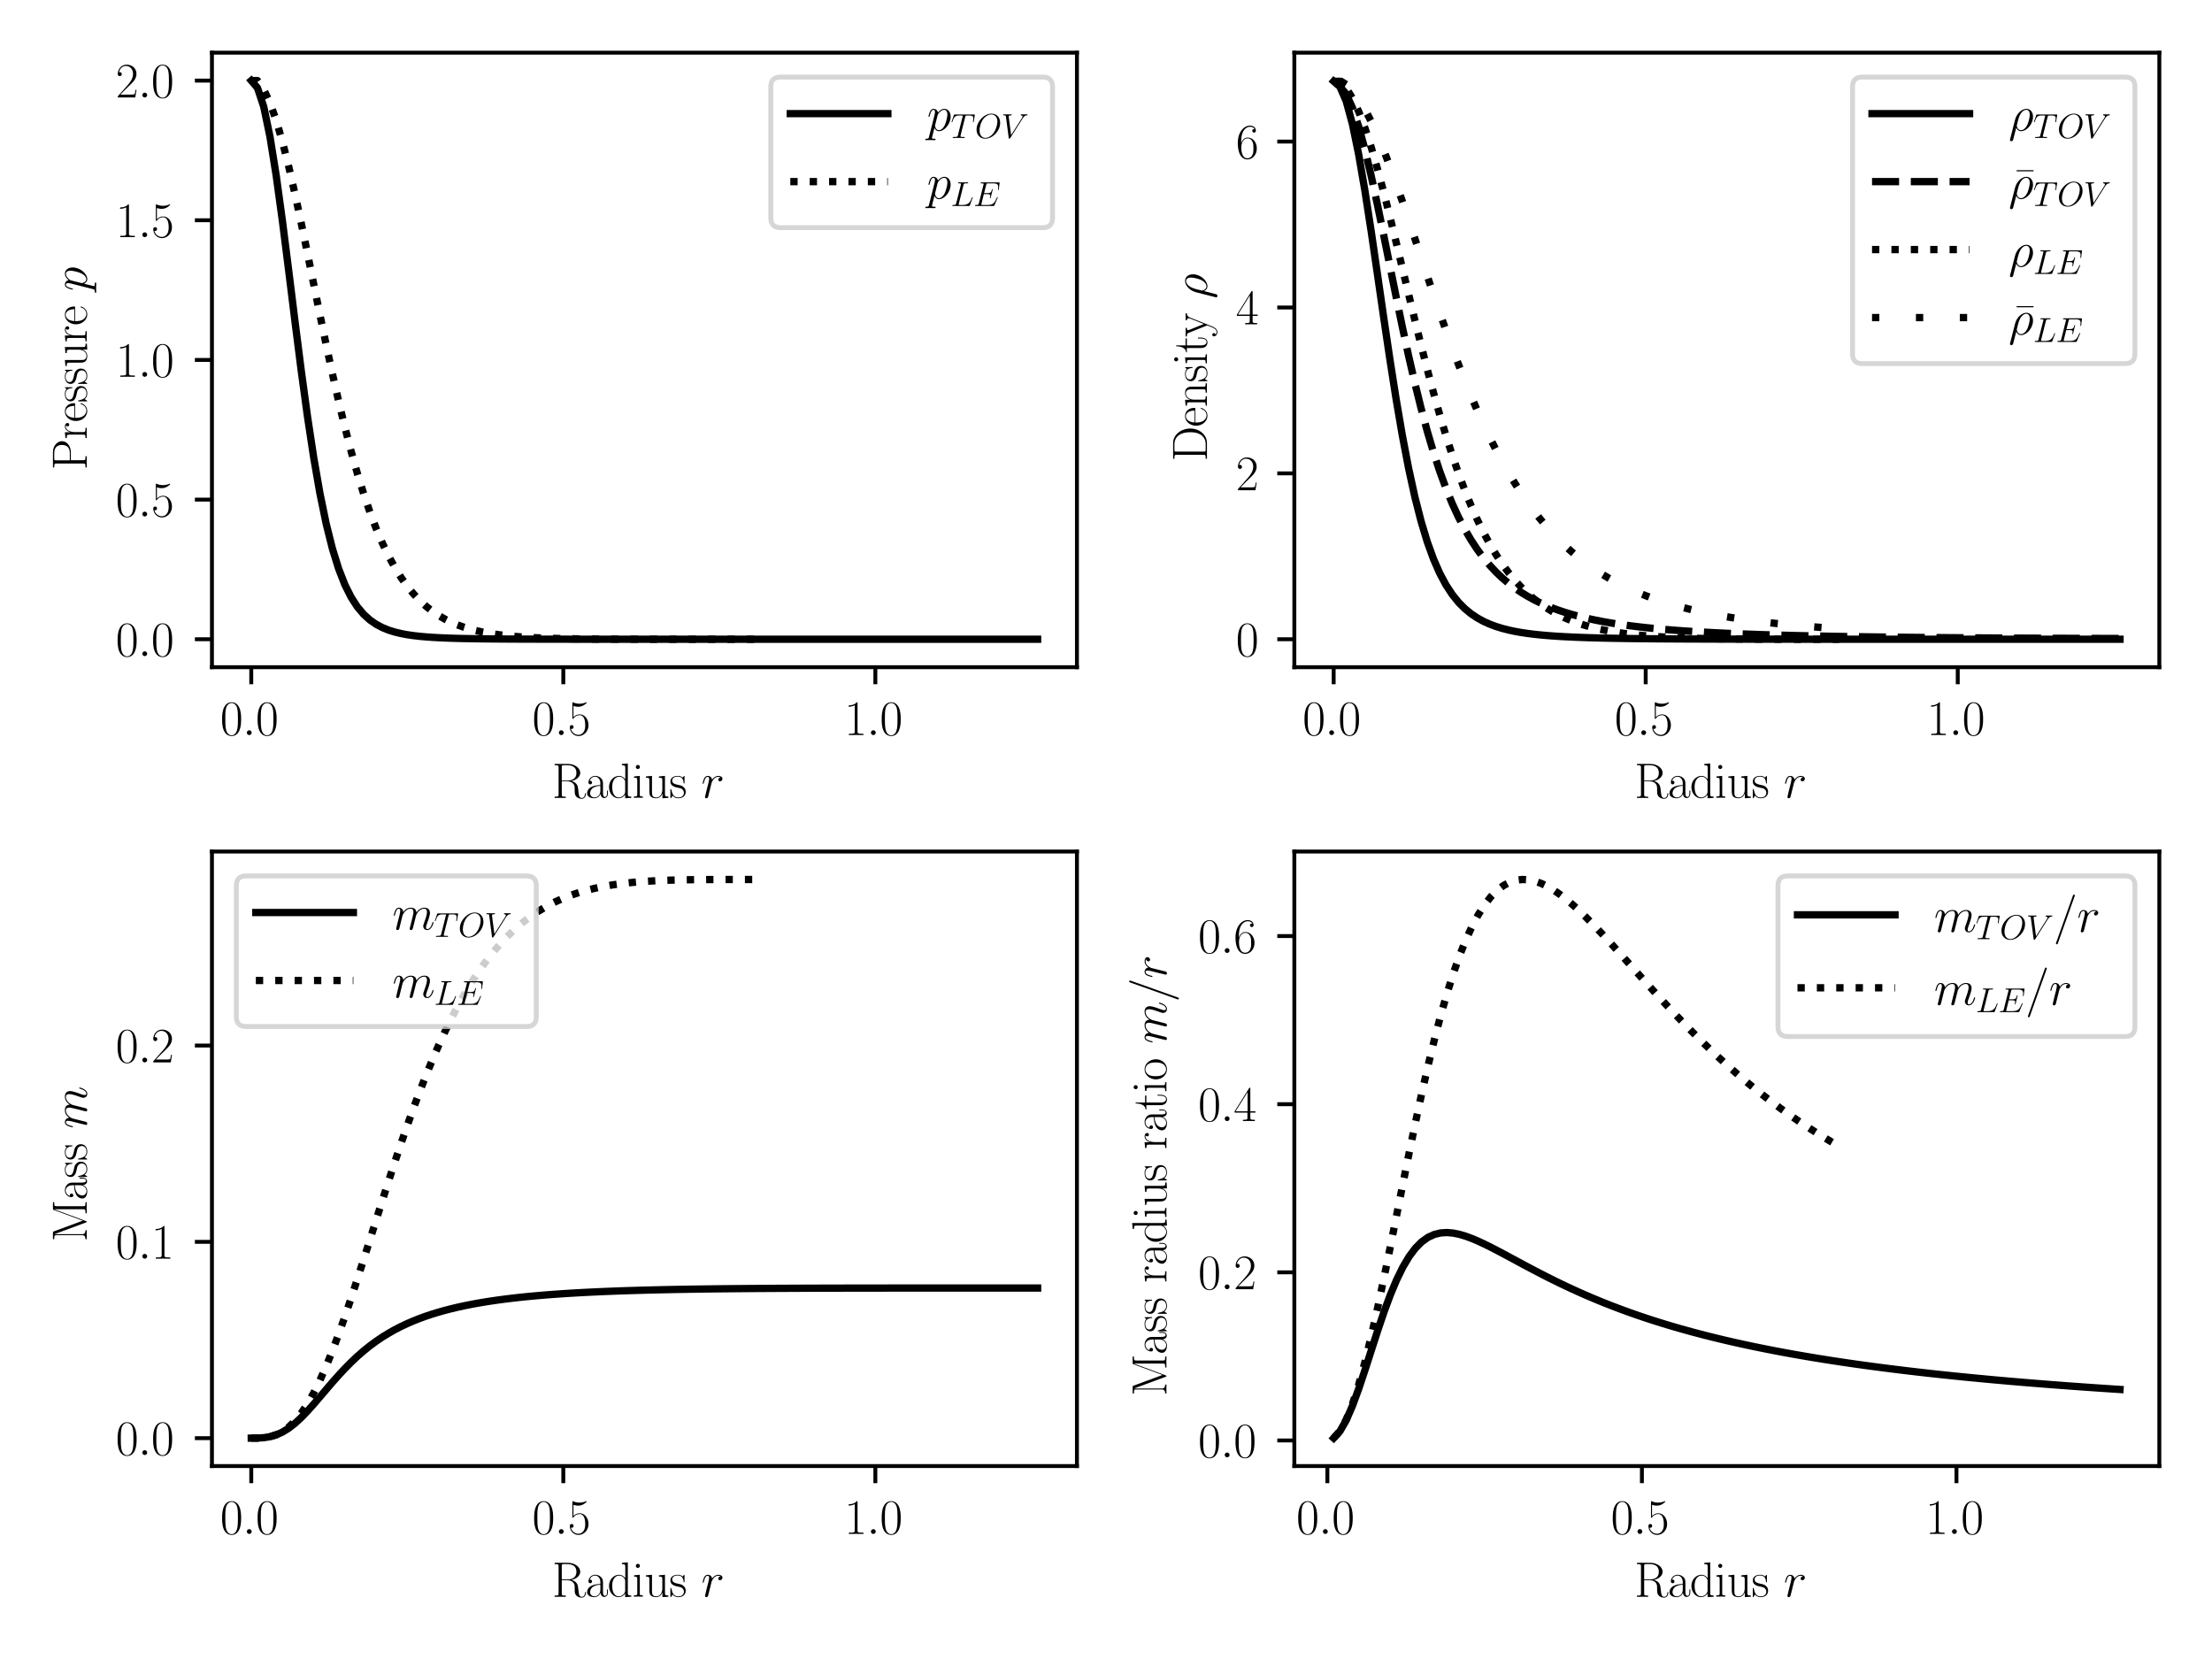 <?xml version="1.0" encoding="utf-8" standalone="no"?>
<!DOCTYPE svg PUBLIC "-//W3C//DTD SVG 1.1//EN"
  "http://www.w3.org/Graphics/SVG/1.1/DTD/svg11.dtd">
<svg height="340.157pt" version="1.1" viewBox="0 0 453.543 340.157" width="453.543pt" xmlns="http://www.w3.org/2000/svg" xmlns:xlink="http://www.w3.org/1999/xlink">
 <defs>
  <style type="text/css">*{stroke-linecap:butt;stroke-linejoin:round;}</style>
 </defs>
 <g id="figure_1">
  <g id="patch_1">
   <path d="M 0 340.157 
L 453.543 340.157 
L 453.543 0 
L 0 0 
z
" style="fill:#ffffff;"/>
  </g>
  <g id="axes_1">
   <g id="patch_2">
    <path d="M 43.458 136.799 
L 220.812 136.799 
L 220.812 10.8 
L 43.458 10.8 
z
" style="fill:#ffffff;"/>
   </g>
   <g id="matplotlib.axis_1">
    <g id="xtick_1">
     <g id="line2d_1">
      <defs>
       <path d="M 0 0 
L 0 3.5 
" id="m819a9017c2" style="stroke:#000000;stroke-width:0.8;"/>
      </defs>
      <g>
       <use style="stroke:#000000;stroke-width:0.8;" x="51.519" xlink:href="#m819a9017c2" y="136.799"/>
      </g>
     </g>
     <g id="text_1">
      <!-- $\mathdefault{0.0}$ -->
      <g transform="translate(45.154 150.717)scale(0.1 -0.1)">
       <defs>
        <path d="M 2688 2038 
C 2688 2430 2682 3099 2413 3613 
C 2176 4063 1798 4224 1466 4224 
C 1158 4224 768 4082 525 3620 
C 269 3137 243 2539 243 2038 
C 243 1671 250 1112 448 623 
C 723 -39 1216 -128 1466 -128 
C 1760 -128 2208 -7 2470 604 
C 2662 1048 2688 1568 2688 2038 
z
M 1466 -26 
C 1056 -26 813 328 723 816 
C 653 1196 653 1749 653 2109 
C 653 2604 653 3015 736 3407 
C 858 3954 1216 4121 1466 4121 
C 1728 4121 2067 3947 2189 3420 
C 2272 3054 2278 2623 2278 2109 
C 2278 1691 2278 1176 2202 797 
C 2067 96 1690 -26 1466 -26 
z
" id="CMR17-30" transform="scale(0.016)"/>
        <path d="M 1178 307 
C 1178 492 1024 620 870 620 
C 685 620 557 467 557 313 
C 557 128 710 0 864 0 
C 1050 0 1178 153 1178 307 
z
" id="CMMI12-3a" transform="scale(0.016)"/>
       </defs>
       <use transform="scale(0.996)" xlink:href="#CMR17-30"/>
       <use transform="translate(45.69 0)scale(0.996)" xlink:href="#CMMI12-3a"/>
       <use transform="translate(72.788 0)scale(0.996)" xlink:href="#CMR17-30"/>
      </g>
     </g>
    </g>
    <g id="xtick_2">
     <g id="line2d_2">
      <g>
       <use style="stroke:#000000;stroke-width:0.8;" x="115.5" xlink:href="#m819a9017c2" y="136.799"/>
      </g>
     </g>
     <g id="text_2">
      <!-- $\mathdefault{0.5}$ -->
      <g transform="translate(109.135 150.717)scale(0.1 -0.1)">
       <defs>
        <path d="M 730 3750 
C 794 3724 1056 3641 1325 3641 
C 1920 3641 2246 3961 2432 4140 
C 2432 4191 2432 4224 2394 4224 
C 2387 4224 2374 4224 2323 4198 
C 2099 4102 1837 4032 1517 4032 
C 1325 4032 1037 4055 723 4191 
C 653 4224 640 4224 634 4224 
C 602 4224 595 4217 595 4090 
L 595 2231 
C 595 2113 595 2080 659 2080 
C 691 2080 704 2093 736 2139 
C 941 2435 1222 2560 1542 2560 
C 1766 2560 2246 2415 2246 1293 
C 2246 1087 2246 716 2054 422 
C 1894 159 1645 25 1370 25 
C 947 25 518 319 403 812 
C 429 806 480 793 506 793 
C 589 793 749 838 749 1036 
C 749 1209 627 1280 506 1280 
C 358 1280 262 1190 262 1011 
C 262 454 704 -128 1382 -128 
C 2042 -128 2669 441 2669 1267 
C 2669 2054 2170 2662 1549 2662 
C 1222 2662 947 2540 730 2304 
L 730 3750 
z
" id="CMR17-35" transform="scale(0.016)"/>
       </defs>
       <use transform="scale(0.996)" xlink:href="#CMR17-30"/>
       <use transform="translate(45.69 0)scale(0.996)" xlink:href="#CMMI12-3a"/>
       <use transform="translate(72.788 0)scale(0.996)" xlink:href="#CMR17-35"/>
      </g>
     </g>
    </g>
    <g id="xtick_3">
     <g id="line2d_3">
      <g>
       <use style="stroke:#000000;stroke-width:0.8;" x="179.48" xlink:href="#m819a9017c2" y="136.799"/>
      </g>
     </g>
     <g id="text_3">
      <!-- $\mathdefault{1.0}$ -->
      <g transform="translate(173.115 150.717)scale(0.1 -0.1)">
       <defs>
        <path d="M 1702 4083 
C 1702 4217 1696 4224 1606 4224 
C 1357 3927 979 3833 621 3820 
C 602 3820 570 3820 563 3808 
C 557 3795 557 3782 557 3648 
C 755 3648 1088 3686 1344 3839 
L 1344 467 
C 1344 243 1331 166 781 166 
L 589 166 
L 589 0 
C 896 6 1216 12 1523 12 
C 1830 12 2150 6 2458 0 
L 2458 166 
L 2266 166 
C 1715 166 1702 236 1702 467 
L 1702 4083 
z
" id="CMR17-31" transform="scale(0.016)"/>
       </defs>
       <use transform="scale(0.996)" xlink:href="#CMR17-31"/>
       <use transform="translate(45.69 0)scale(0.996)" xlink:href="#CMMI12-3a"/>
       <use transform="translate(72.788 0)scale(0.996)" xlink:href="#CMR17-30"/>
      </g>
     </g>
    </g>
    <g id="text_4">
     <!-- Radius $r$ -->
     <g transform="translate(113.186 163.573)scale(0.1 -0.1)">
      <defs>
       <path d="M 2509 2156 
C 3117 2278 3629 2689 3629 3203 
C 3629 3806 2950 4352 2054 4352 
L 333 4352 
L 333 4185 
C 774 4185 845 4185 845 3896 
L 845 428 
C 845 140 774 140 333 140 
L 333 -26 
C 518 -13 851 -13 1050 -13 
C 1248 -13 1581 -13 1766 -26 
L 1766 140 
C 1325 140 1254 140 1254 428 
L 1254 2112 
L 2003 2112 
C 2368 2112 2573 1964 2662 1881 
C 2918 1632 2918 1459 2918 1024 
C 2918 595 2918 377 3110 160 
C 3354 -103 3680 -128 3821 -128 
C 4294 -128 4365 403 4365 512 
C 4365 550 4365 595 4307 595 
C 4256 595 4250 556 4250 531 
C 4218 115 4032 -26 3834 -26 
C 3482 -26 3443 377 3405 768 
C 3386 902 3373 998 3360 1139 
C 3322 1459 3270 1926 2509 2156 
z
M 1984 2214 
L 1254 2214 
L 1254 3935 
C 1254 4153 1267 4185 1523 4185 
L 1990 4185 
C 2522 4185 3142 3999 3142 3203 
C 3142 2374 2464 2214 1984 2214 
z
" id="CMR17-52" transform="scale(0.016)"/>
       <path d="M 2304 1656 
C 2304 2048 2304 2275 2035 2534 
C 1798 2751 1523 2816 1306 2816 
C 800 2816 435 2408 435 1977 
C 435 1740 627 1728 666 1728 
C 749 1728 896 1779 896 1958 
C 896 2118 774 2188 666 2188 
C 640 2188 608 2182 589 2176 
C 723 2594 1069 2713 1293 2713 
C 1613 2713 1965 2421 1965 1875 
L 1965 1632 
C 1587 1619 1133 1568 774 1373 
C 371 1147 256 822 256 576 
C 256 77 832 -64 1171 -64 
C 1523 -64 1850 135 1990 505 
C 2003 219 2182 -39 2464 -39 
C 2598 -39 2938 51 2938 563 
L 2938 926 
L 2822 926 
L 2822 557 
C 2822 161 2650 109 2566 109 
C 2304 109 2304 446 2304 732 
L 2304 1656 
z
M 1965 887 
C 1965 323 1568 38 1216 38 
C 896 38 646 278 646 576 
C 646 771 730 1114 1101 1322 
C 1408 1497 1760 1523 1965 1536 
L 1965 887 
z
" id="CMR17-61" transform="scale(0.016)"/>
       <path d="M 1869 4345 
L 1869 4179 
C 2246 4179 2304 4141 2304 3843 
L 2304 2371 
C 2278 2403 2016 2816 1498 2816 
C 845 2816 211 2228 211 1376 
C 211 529 806 -64 1434 -64 
C 1978 -64 2259 361 2291 406 
L 2291 -64 
L 3066 -13 
L 3066 154 
C 2688 154 2630 193 2630 503 
L 2630 4416 
L 1869 4345 
z
M 2291 762 
C 2291 568 2176 393 2029 264 
C 1811 70 1594 38 1472 38 
C 1286 38 621 135 621 1369 
C 621 2636 1363 2713 1530 2713 
C 1824 2713 2061 2545 2208 2313 
C 2291 2177 2291 2157 2291 2041 
L 2291 762 
z
" id="CMR17-64" transform="scale(0.016)"/>
       <path d="M 992 3961 
C 992 4102 877 4224 730 4224 
C 589 4224 467 4108 467 3961 
C 467 3820 582 3699 730 3699 
C 870 3699 992 3814 992 3961 
z
M 243 2745 
L 243 2579 
C 602 2579 653 2540 653 2231 
L 653 443 
C 653 198 627 166 218 166 
L 218 0 
C 371 12 646 12 806 12 
C 960 12 1222 12 1370 0 
L 1370 166 
C 992 166 979 205 979 436 
L 979 2816 
L 243 2745 
z
" id="CMR17-69" transform="scale(0.016)"/>
       <path d="M 1882 2745 
L 1882 2579 
C 2259 2579 2317 2540 2317 2229 
L 2317 1053 
C 2317 510 2029 38 1555 38 
C 1030 38 986 355 986 691 
L 986 2816 
L 211 2745 
L 211 2579 
C 467 2579 640 2579 646 2320 
L 646 1079 
C 646 646 646 368 813 187 
C 896 103 1056 -64 1517 -64 
C 2061 -64 2272 400 2323 536 
L 2330 536 
L 2330 -64 
L 3091 -13 
L 3091 154 
C 2714 154 2656 193 2656 503 
L 2656 2816 
L 1882 2745 
z
" id="CMR17-75" transform="scale(0.016)"/>
       <path d="M 1978 2688 
C 1978 2803 1971 2809 1933 2809 
C 1907 2809 1901 2803 1824 2707 
C 1805 2681 1747 2617 1728 2592 
C 1523 2809 1235 2816 1126 2816 
C 416 2816 160 2444 160 2073 
C 160 1497 813 1363 998 1324 
C 1402 1241 1542 1216 1677 1100 
C 1760 1024 1901 883 1901 652 
C 1901 384 1747 38 1158 38 
C 602 38 403 460 288 1024 
C 269 1113 269 1120 218 1120 
C 166 1120 160 1113 160 985 
L 160 64 
C 160 -52 166 -58 205 -58 
C 237 -58 243 -52 275 0 
C 314 57 410 211 448 275 
C 576 102 800 -64 1158 -64 
C 1792 -64 2131 281 2131 780 
C 2131 1107 1958 1280 1875 1356 
C 1683 1555 1459 1600 1190 1651 
C 838 1728 390 1817 390 2208 
C 390 2374 480 2726 1126 2726 
C 1811 2726 1850 2086 1862 1881 
C 1869 1849 1901 1843 1920 1843 
C 1978 1843 1978 1862 1978 1971 
L 1978 2688 
z
" id="CMR17-73" transform="scale(0.016)"/>
       <path d="M 2490 2633 
C 2291 2598 2189 2457 2189 2316 
C 2189 2163 2310 2111 2400 2111 
C 2579 2111 2726 2265 2726 2457 
C 2726 2651 2528 2816 2208 2816 
C 1952 2816 1658 2700 1389 2335 
C 1344 2660 1088 2816 832 2816 
C 582 2816 454 2642 378 2508 
C 269 2278 173 1892 173 1860 
C 173 1834 198 1801 243 1801 
C 294 1801 301 1808 339 1957 
C 435 2342 557 2687 813 2687 
C 966 2687 1011 2604 1011 2419 
C 1011 2278 947 2028 902 1827 
L 723 1130 
C 698 1007 627 716 595 600 
C 550 432 480 128 480 96 
C 480 6 550 -64 646 -64 
C 717 -64 838 -20 877 109 
C 896 160 1133 1136 1171 1285 
C 1203 1427 1242 1562 1274 1705 
C 1299 1795 1325 1898 1344 1982 
C 1363 2040 1536 2355 1696 2495 
C 1773 2566 1939 2687 2202 2687 
C 2304 2687 2406 2674 2490 2633 
z
" id="CMMI12-72" transform="scale(0.016)"/>
      </defs>
      <use transform="scale(0.996)" xlink:href="#CMR17-52"/>
      <use transform="translate(67.791 0)scale(0.996)" xlink:href="#CMR17-61"/>
      <use transform="translate(113.482 0)scale(0.996)" xlink:href="#CMR17-64"/>
      <use transform="translate(164.377 0)scale(0.996)" xlink:href="#CMR17-69"/>
      <use transform="translate(189.248 0)scale(0.996)" xlink:href="#CMR17-75"/>
      <use transform="translate(240.143 0)scale(0.996)" xlink:href="#CMR17-73"/>
      <use transform="translate(306.021 0)scale(0.996)" xlink:href="#CMMI12-72"/>
     </g>
    </g>
   </g>
   <g id="matplotlib.axis_2">
    <g id="ytick_1">
     <g id="line2d_4">
      <defs>
       <path d="M 0 0 
L -3.5 0 
" id="m996d6a6a96" style="stroke:#000000;stroke-width:0.8;"/>
      </defs>
      <g>
       <use style="stroke:#000000;stroke-width:0.8;" x="43.458" xlink:href="#m996d6a6a96" y="131.072"/>
      </g>
     </g>
     <g id="text_5">
      <!-- $\mathdefault{0.0}$ -->
      <g transform="translate(23.728 134.531)scale(0.1 -0.1)">
       <use transform="scale(0.996)" xlink:href="#CMR17-30"/>
       <use transform="translate(45.69 0)scale(0.996)" xlink:href="#CMMI12-3a"/>
       <use transform="translate(72.788 0)scale(0.996)" xlink:href="#CMR17-30"/>
      </g>
     </g>
    </g>
    <g id="ytick_2">
     <g id="line2d_5">
      <g>
       <use style="stroke:#000000;stroke-width:0.8;" x="43.458" xlink:href="#m996d6a6a96" y="102.436"/>
      </g>
     </g>
     <g id="text_6">
      <!-- $\mathdefault{0.5}$ -->
      <g transform="translate(23.728 105.895)scale(0.1 -0.1)">
       <use transform="scale(0.996)" xlink:href="#CMR17-30"/>
       <use transform="translate(45.69 0)scale(0.996)" xlink:href="#CMMI12-3a"/>
       <use transform="translate(72.788 0)scale(0.996)" xlink:href="#CMR17-35"/>
      </g>
     </g>
    </g>
    <g id="ytick_3">
     <g id="line2d_6">
      <g>
       <use style="stroke:#000000;stroke-width:0.8;" x="43.458" xlink:href="#m996d6a6a96" y="73.799"/>
      </g>
     </g>
     <g id="text_7">
      <!-- $\mathdefault{1.0}$ -->
      <g transform="translate(23.728 77.259)scale(0.1 -0.1)">
       <use transform="scale(0.996)" xlink:href="#CMR17-31"/>
       <use transform="translate(45.69 0)scale(0.996)" xlink:href="#CMMI12-3a"/>
       <use transform="translate(72.788 0)scale(0.996)" xlink:href="#CMR17-30"/>
      </g>
     </g>
    </g>
    <g id="ytick_4">
     <g id="line2d_7">
      <g>
       <use style="stroke:#000000;stroke-width:0.8;" x="43.458" xlink:href="#m996d6a6a96" y="45.163"/>
      </g>
     </g>
     <g id="text_8">
      <!-- $\mathdefault{1.5}$ -->
      <g transform="translate(23.728 48.623)scale(0.1 -0.1)">
       <use transform="scale(0.996)" xlink:href="#CMR17-31"/>
       <use transform="translate(45.69 0)scale(0.996)" xlink:href="#CMMI12-3a"/>
       <use transform="translate(72.788 0)scale(0.996)" xlink:href="#CMR17-35"/>
      </g>
     </g>
    </g>
    <g id="ytick_5">
     <g id="line2d_8">
      <g>
       <use style="stroke:#000000;stroke-width:0.8;" x="43.458" xlink:href="#m996d6a6a96" y="16.527"/>
      </g>
     </g>
     <g id="text_9">
      <!-- $\mathdefault{2.0}$ -->
      <g transform="translate(23.728 19.986)scale(0.1 -0.1)">
       <defs>
        <path d="M 2669 990 
L 2554 990 
C 2490 537 2438 460 2413 422 
C 2381 371 1920 371 1830 371 
L 602 371 
C 832 620 1280 1073 1824 1596 
C 2214 1966 2669 2400 2669 3033 
C 2669 3788 2067 4224 1395 4224 
C 691 4224 262 3603 262 3027 
C 262 2777 448 2745 525 2745 
C 589 2745 781 2783 781 3007 
C 781 3206 614 3264 525 3264 
C 486 3264 448 3257 422 3244 
C 544 3788 915 4057 1306 4057 
C 1862 4057 2227 3616 2227 3033 
C 2227 2477 1901 1998 1536 1583 
L 262 147 
L 262 0 
L 2515 0 
L 2669 990 
z
" id="CMR17-32" transform="scale(0.016)"/>
       </defs>
       <use transform="scale(0.996)" xlink:href="#CMR17-32"/>
       <use transform="translate(45.69 0)scale(0.996)" xlink:href="#CMMI12-3a"/>
       <use transform="translate(72.788 0)scale(0.996)" xlink:href="#CMR17-30"/>
      </g>
     </g>
    </g>
    <g id="text_10">
     <!-- Pressure $p$ -->
     <g transform="translate(17.791 96.383)rotate(-90)scale(0.1 -0.1)">
      <defs>
       <path d="M 1267 2048 
L 2291 2048 
C 3117 2048 3718 2583 3718 3187 
C 3718 3791 3130 4352 2291 4352 
L 333 4352 
L 333 4185 
C 774 4185 845 4185 845 3899 
L 845 453 
C 845 166 774 166 333 166 
L 333 0 
C 518 12 858 12 1056 12 
C 1254 12 1594 12 1779 0 
L 1779 166 
C 1338 166 1267 166 1267 453 
L 1267 2048 
z
M 1254 2182 
L 1254 3937 
C 1254 4153 1267 4185 1523 4185 
L 2170 4185 
C 2995 4185 3232 3715 3232 3187 
C 3232 2608 2950 2182 2170 2182 
L 1254 2182 
z
" id="CMR17-50" transform="scale(0.016)"/>
       <path d="M 960 1517 
C 960 2134 1222 2713 1702 2713 
C 1747 2713 1792 2707 1837 2687 
C 1837 2687 1696 2642 1696 2475 
C 1696 2321 1818 2257 1914 2257 
C 1990 2257 2131 2302 2131 2482 
C 2131 2687 1926 2816 1709 2816 
C 1222 2816 1011 2340 947 2115 
L 941 2115 
L 941 2816 
L 198 2745 
L 198 2578 
C 576 2578 634 2540 634 2231 
L 634 443 
C 634 198 608 166 198 166 
L 198 0 
C 352 12 646 12 813 12 
C 998 12 1325 12 1498 0 
L 1498 166 
C 1037 166 960 166 960 455 
L 960 1517 
z
" id="CMR17-72" transform="scale(0.016)"/>
       <path d="M 2438 1503 
C 2464 1529 2464 1542 2464 1606 
C 2464 2251 2118 2816 1389 2816 
C 710 2816 173 2175 173 1394 
C 173 554 781 -64 1459 -64 
C 2176 -64 2458 619 2458 755 
C 2458 800 2419 800 2406 800 
C 2362 800 2355 787 2330 709 
C 2189 270 1837 51 1504 51 
C 1229 51 954 206 781 490 
C 582 819 582 1200 582 1503 
L 2438 1503 
z
M 589 1600 
C 634 2511 1126 2713 1382 2713 
C 1818 2713 2112 2308 2118 1600 
L 589 1600 
z
" id="CMR17-65" transform="scale(0.016)"/>
       <path d="M 275 -794 
C 230 -981 205 -1031 -58 -1031 
C -135 -1031 -199 -1031 -199 -1152 
C -199 -1165 -192 -1216 -122 -1216 
C -39 -1216 51 -1204 134 -1204 
L 410 -1204 
C 544 -1204 870 -1216 1005 -1216 
C 1043 -1216 1120 -1216 1120 -1101 
C 1120 -1031 1075 -1031 966 -1031 
C 672 -1031 653 -987 653 -937 
C 653 -863 941 217 979 364 
C 1050 185 1222 -64 1555 -64 
C 2278 -64 3059 874 3059 1813 
C 3059 2400 2726 2816 2246 2816 
C 1837 2816 1491 2419 1421 2330 
C 1370 2649 1120 2816 864 2816 
C 678 2816 531 2726 410 2483 
C 294 2253 205 1864 205 1838 
C 205 1813 230 1781 275 1781 
C 326 1781 333 1787 371 1934 
C 467 2311 589 2687 845 2687 
C 992 2687 1043 2585 1043 2394 
C 1043 2241 1024 2177 998 2062 
L 275 -794 
z
M 1382 1992 
C 1427 2170 1606 2356 1709 2445 
C 1779 2509 1990 2687 2234 2687 
C 2515 2687 2643 2407 2643 2075 
C 2643 1768 2464 1047 2304 715 
C 2144 370 1850 64 1555 64 
C 1120 64 1050 613 1050 638 
C 1050 657 1062 708 1069 740 
L 1382 1992 
z
" id="CMMI12-70" transform="scale(0.016)"/>
      </defs>
      <use transform="scale(0.996)" xlink:href="#CMR17-50"/>
      <use transform="translate(62.586 0)scale(0.996)" xlink:href="#CMR17-72"/>
      <use transform="translate(97.867 0)scale(0.996)" xlink:href="#CMR17-65"/>
      <use transform="translate(138.353 0)scale(0.996)" xlink:href="#CMR17-73"/>
      <use transform="translate(174.154 0)scale(0.996)" xlink:href="#CMR17-73"/>
      <use transform="translate(209.955 0)scale(0.996)" xlink:href="#CMR17-75"/>
      <use transform="translate(260.851 0)scale(0.996)" xlink:href="#CMR17-72"/>
      <use transform="translate(296.132 0)scale(0.996)" xlink:href="#CMR17-65"/>
      <use transform="translate(366.693 0)scale(0.996)" xlink:href="#CMMI12-70"/>
     </g>
    </g>
   </g>
   <g id="line2d_9">
    <path clip-path="url(#p93e418819f)" d="M 51.519 16.527 
L 52.799 18.026 
L 54.079 21.904 
L 55.358 28.05 
L 56.638 36.054 
L 57.917 45.398 
L 59.197 55.519 
L 60.477 65.86 
L 61.756 75.93 
L 63.036 85.331 
L 64.315 93.788 
L 65.595 101.147 
L 66.875 107.367 
L 68.154 112.491 
L 69.434 116.622 
L 70.713 119.894 
L 71.993 122.451 
L 73.273 124.428 
L 74.552 125.946 
L 75.832 127.108 
L 77.112 127.995 
L 78.391 128.674 
L 79.671 129.194 
L 80.95 129.593 
L 82.23 129.901 
L 83.51 130.14 
L 84.789 130.326 
L 86.069 130.472 
L 87.348 130.587 
L 88.628 130.677 
L 89.908 130.75 
L 91.187 130.808 
L 92.467 130.854 
L 93.746 130.892 
L 95.026 130.922 
L 96.306 130.947 
L 97.585 130.967 
L 98.865 130.984 
L 100.144 130.998 
L 101.424 131.009 
L 102.704 131.019 
L 103.983 131.027 
L 105.263 131.034 
L 106.543 131.039 
L 107.822 131.044 
L 109.102 131.048 
L 110.381 131.051 
L 111.661 131.054 
L 112.941 131.057 
L 114.22 131.059 
L 115.5 131.06 
L 116.779 131.062 
L 118.059 131.063 
L 119.339 131.064 
L 120.618 131.065 
L 121.898 131.066 
L 123.177 131.067 
L 124.457 131.068 
L 125.737 131.068 
L 127.016 131.069 
L 128.296 131.069 
L 129.576 131.069 
L 130.855 131.07 
L 132.135 131.07 
L 133.414 131.07 
L 134.694 131.07 
L 135.974 131.07 
L 137.253 131.071 
L 138.533 131.071 
L 139.812 131.071 
L 141.092 131.071 
L 142.372 131.071 
L 143.651 131.071 
L 144.931 131.071 
L 146.21 131.071 
L 147.49 131.071 
L 148.77 131.071 
L 150.049 131.071 
L 151.329 131.071 
L 152.608 131.071 
L 153.888 131.072 
L 155.168 131.072 
L 156.447 131.072 
L 157.727 131.072 
L 159.007 131.072 
L 160.286 131.072 
L 161.566 131.072 
L 162.845 131.072 
L 164.125 131.072 
L 165.405 131.072 
L 166.684 131.072 
L 167.964 131.072 
L 169.243 131.072 
L 170.523 131.072 
L 171.803 131.072 
L 173.082 131.072 
L 174.362 131.072 
L 175.641 131.072 
L 176.921 131.072 
L 178.201 131.072 
L 179.48 131.072 
L 180.76 131.072 
L 182.039 131.072 
L 183.319 131.072 
L 184.599 131.072 
L 185.878 131.072 
L 187.158 131.072 
L 188.438 131.072 
L 189.717 131.072 
L 190.997 131.072 
L 192.276 131.072 
L 193.556 131.072 
L 194.836 131.072 
L 196.115 131.072 
L 197.395 131.072 
L 198.674 131.072 
L 199.954 131.072 
L 201.234 131.072 
L 202.513 131.072 
L 203.793 131.072 
L 205.072 131.072 
L 206.352 131.072 
L 207.632 131.072 
L 208.911 131.072 
L 210.191 131.072 
L 211.471 131.072 
L 212.75 131.072 
" style="fill:none;stroke:#000000;stroke-linecap:square;stroke-width:1.5;"/>
   </g>
   <g id="line2d_10">
    <path clip-path="url(#p93e418819f)" d="M 51.519 16.527 
L 52.799 16.527 
L 54.079 18.379 
L 55.358 21.101 
L 56.638 24.699 
L 57.917 29.089 
L 59.197 34.149 
L 60.477 39.739 
L 61.756 45.713 
L 63.036 51.925 
L 64.315 58.237 
L 65.595 64.527 
L 66.875 70.687 
L 68.154 76.628 
L 69.434 82.28 
L 70.713 87.592 
L 71.993 92.529 
L 73.273 97.072 
L 74.552 101.216 
L 75.832 104.965 
L 77.112 108.331 
L 78.391 111.334 
L 79.671 113.997 
L 80.95 116.345 
L 82.23 118.406 
L 83.51 120.206 
L 84.789 121.772 
L 86.069 123.13 
L 87.348 124.304 
L 88.628 125.315 
L 89.908 126.183 
L 91.187 126.928 
L 92.467 127.564 
L 93.746 128.108 
L 95.026 128.571 
L 96.306 128.964 
L 97.585 129.298 
L 98.865 129.582 
L 100.144 129.822 
L 101.424 130.024 
L 102.704 130.196 
L 103.983 130.34 
L 105.263 130.462 
L 106.543 130.564 
L 107.822 130.65 
L 109.102 130.722 
L 110.381 130.782 
L 111.661 130.832 
L 112.941 130.875 
L 114.22 130.91 
L 115.5 130.939 
L 116.779 130.963 
L 118.059 130.983 
L 119.339 131 
L 120.618 131.014 
L 121.898 131.025 
L 123.177 131.034 
L 124.457 131.042 
L 125.737 131.048 
L 127.016 131.053 
L 128.296 131.057 
L 129.576 131.06 
L 130.855 131.063 
L 132.135 131.065 
L 133.414 131.067 
L 134.694 131.068 
L 135.974 131.069 
L 137.253 131.07 
L 138.533 131.07 
L 139.812 131.071 
L 141.092 131.071 
L 142.372 131.071 
L 143.651 131.071 
L 144.931 131.072 
L 146.21 131.072 
L 147.49 131.072 
L 148.77 131.072 
L 150.049 131.072 
L 151.329 131.072 
L 152.608 131.072 
L 153.888 131.072 
L 155.168 131.072 
" style="fill:none;stroke:#000000;stroke-dasharray:1.5,2.475;stroke-dashoffset:0;stroke-width:1.5;"/>
   </g>
   <g id="patch_3">
    <path d="M 43.458 136.799 
L 43.458 10.8 
" style="fill:none;stroke:#000000;stroke-linecap:square;stroke-linejoin:miter;stroke-width:0.8;"/>
   </g>
   <g id="patch_4">
    <path d="M 220.812 136.799 
L 220.812 10.8 
" style="fill:none;stroke:#000000;stroke-linecap:square;stroke-linejoin:miter;stroke-width:0.8;"/>
   </g>
   <g id="patch_5">
    <path d="M 43.458 136.799 
L 220.812 136.799 
" style="fill:none;stroke:#000000;stroke-linecap:square;stroke-linejoin:miter;stroke-width:0.8;"/>
   </g>
   <g id="patch_6">
    <path d="M 43.458 10.8 
L 220.812 10.8 
" style="fill:none;stroke:#000000;stroke-linecap:square;stroke-linejoin:miter;stroke-width:0.8;"/>
   </g>
   <g id="legend_1">
    <g id="patch_7">
     <path d="M 160.042 46.674 
L 213.812 46.674 
Q 215.812 46.674 215.812 44.674 
L 215.812 17.8 
Q 215.812 15.8 213.812 15.8 
L 160.042 15.8 
Q 158.042 15.8 158.042 17.8 
L 158.042 44.674 
Q 158.042 46.674 160.042 46.674 
z
" style="fill:#ffffff;opacity:0.8;stroke:#cccccc;stroke-linejoin:miter;"/>
    </g>
    <g id="line2d_11">
     <path d="M 162.042 23.3 
L 182.042 23.3 
" style="fill:none;stroke:#000000;stroke-linecap:square;stroke-width:1.5;"/>
    </g>
    <g id="line2d_12"/>
    <g id="text_11">
     <!-- $p_{TOV}$ -->
     <g transform="translate(190.042 26.8)scale(0.1 -0.1)">
      <defs>
       <path d="M 2669 3886 
C 2707 4038 2720 4096 2816 4121 
C 2867 4134 3078 4134 3213 4134 
C 3853 4134 4154 4109 4154 3612 
C 4154 3516 4128 3274 4090 3038 
L 4083 2962 
C 4083 2937 4109 2898 4147 2898 
C 4211 2898 4211 2930 4230 3032 
L 4416 4159 
C 4429 4217 4429 4230 4429 4249 
C 4429 4319 4390 4319 4262 4319 
L 762 4319 
C 614 4319 608 4313 570 4198 
L 179 3051 
C 173 3038 154 2968 154 2962 
C 154 2930 179 2898 218 2898 
C 269 2898 282 2924 307 3007 
C 576 3777 710 4134 1562 4134 
L 1990 4134 
C 2144 4134 2208 4134 2208 4064 
C 2208 4045 2208 4032 2176 3917 
L 1318 497 
C 1254 249 1242 185 563 185 
C 403 185 358 185 358 64 
C 358 0 429 0 461 0 
C 621 0 787 12 947 12 
L 1946 12 
C 2106 12 2278 0 2438 0 
C 2509 0 2573 0 2573 121 
C 2573 185 2528 185 2362 185 
C 1786 185 1786 242 1786 338 
C 1786 344 1786 389 1811 491 
L 2669 3886 
z
" id="CMMI12-54" transform="scale(0.016)"/>
       <path d="M 4646 2788 
C 4646 3837 3955 4480 3059 4480 
C 1690 4480 307 3017 307 1550 
C 307 552 973 -128 1901 -128 
C 3245 -128 4646 1264 4646 2788 
z
M 1939 19 
C 1414 19 858 400 858 1391 
C 858 1969 1069 2915 1594 3551 
C 2061 4110 2598 4339 3027 4339 
C 3590 4339 4134 3932 4134 3017 
C 4134 2452 3891 1569 3462 965 
C 2995 317 2413 19 1939 19 
z
" id="CMMI12-4f" transform="scale(0.016)"/>
       <path d="M 3962 3644 
C 4179 3987 4378 4140 4704 4166 
C 4768 4172 4819 4172 4819 4287 
C 4819 4313 4806 4352 4749 4352 
C 4634 4352 4358 4339 4243 4339 
C 4058 4339 3866 4352 3686 4352 
C 3635 4352 3571 4352 3571 4230 
C 3571 4172 3629 4166 3654 4166 
C 3891 4146 3917 4032 3917 3956 
C 3917 3860 3827 3714 3821 3708 
L 1811 540 
L 1363 3968 
C 1363 4153 1696 4166 1766 4166 
C 1862 4166 1920 4166 1920 4287 
C 1920 4352 1850 4352 1830 4352 
C 1722 4352 1594 4339 1485 4339 
L 1126 4339 
C 659 4339 467 4352 461 4352 
C 422 4352 346 4352 346 4236 
C 346 4166 390 4166 493 4166 
C 819 4166 838 4108 858 3949 
L 1370 25 
C 1389 -109 1389 -128 1478 -128 
C 1555 -128 1587 -109 1651 -7 
L 3962 3644 
z
" id="CMMI12-56" transform="scale(0.016)"/>
      </defs>
      <use transform="scale(0.996)" xlink:href="#CMMI12-70"/>
      <use transform="translate(48.96 -14.944)scale(0.697)" xlink:href="#CMMI12-54"/>
      <use transform="translate(98.466 -14.944)scale(0.697)" xlink:href="#CMMI12-4f"/>
      <use transform="translate(152.548 -14.944)scale(0.697)" xlink:href="#CMMI12-56"/>
     </g>
    </g>
    <g id="line2d_13">
     <path d="M 162.042 37.237 
L 182.042 37.237 
" style="fill:none;stroke:#000000;stroke-dasharray:1.5,2.475;stroke-dashoffset:0;stroke-width:1.5;"/>
    </g>
    <g id="line2d_14"/>
    <g id="text_12">
     <!-- $p_{LE}$ -->
     <g transform="translate(190.042 40.737)scale(0.1 -0.1)">
      <defs>
       <path d="M 2349 3860 
C 2406 4102 2426 4166 2989 4166 
C 3162 4166 3206 4166 3206 4287 
C 3206 4352 3136 4352 3110 4352 
C 2982 4352 2835 4339 2707 4339 
L 1850 4339 
C 1728 4339 1587 4352 1466 4352 
C 1414 4352 1344 4352 1344 4230 
C 1344 4166 1402 4166 1498 4166 
C 1888 4166 1888 4115 1888 4045 
C 1888 4032 1888 3994 1862 3898 
L 998 472 
C 941 249 928 185 480 185 
C 358 185 294 185 294 70 
C 294 0 333 0 461 0 
L 3328 0 
C 3469 0 3475 6 3520 121 
L 4013 1478 
C 4026 1510 4038 1548 4038 1567 
C 4038 1605 4006 1631 3974 1631 
C 3968 1631 3936 1631 3923 1605 
C 3910 1599 3910 1586 3859 1465 
C 3654 905 3366 185 2285 185 
L 1670 185 
C 1581 185 1568 185 1530 191 
C 1459 198 1453 211 1453 262 
C 1453 306 1466 344 1478 402 
L 2349 3860 
z
" id="CMMI12-4c" transform="scale(0.016)"/>
       <path d="M 4448 1489 
C 4454 1508 4474 1553 4474 1578 
C 4474 1611 4448 1643 4410 1643 
C 4384 1643 4371 1636 4352 1617 
C 4339 1611 4339 1598 4282 1469 
C 3904 570 3629 185 2605 185 
L 1670 185 
C 1581 185 1568 185 1530 192 
C 1459 198 1453 211 1453 262 
C 1453 307 1466 346 1478 403 
L 1920 2176 
L 2554 2176 
C 3053 2176 3091 2066 3091 1874 
C 3091 1810 3091 1752 3046 1559 
C 3034 1534 3027 1508 3027 1489 
C 3027 1444 3059 1424 3098 1424 
C 3155 1424 3162 1469 3187 1559 
L 3552 3036 
C 3552 3068 3526 3099 3488 3099 
C 3430 3099 3424 3074 3398 2986 
C 3270 2500 3142 2361 2573 2361 
L 1965 2361 
L 2362 3913 
C 2419 4134 2432 4153 2694 4153 
L 3610 4153 
C 4397 4153 4557 3945 4557 3465 
C 4557 3459 4557 3282 4531 3074 
C 4525 3049 4518 3011 4518 2998 
C 4518 2948 4550 2929 4589 2929 
C 4634 2929 4659 2954 4672 3068 
L 4806 4172 
C 4806 4191 4819 4255 4819 4268 
C 4819 4339 4762 4339 4646 4339 
L 1523 4339 
C 1402 4339 1338 4339 1338 4223 
C 1338 4153 1382 4153 1491 4153 
C 1888 4153 1888 4109 1888 4039 
C 1888 4008 1882 3983 1862 3913 
L 998 474 
C 941 249 928 185 480 185 
C 358 185 294 185 294 70 
C 294 0 333 0 461 0 
L 3674 0 
C 3814 0 3821 6 3866 108 
L 4448 1489 
z
" id="CMMI12-45" transform="scale(0.016)"/>
      </defs>
      <use transform="scale(0.996)" xlink:href="#CMMI12-70"/>
      <use transform="translate(48.96 -14.944)scale(0.697)" xlink:href="#CMMI12-4c"/>
      <use transform="translate(95.419 -14.944)scale(0.697)" xlink:href="#CMMI12-45"/>
     </g>
    </g>
   </g>
  </g>
  <g id="axes_2">
   <g id="patch_8">
    <path d="M 265.389 136.799 
L 442.743 136.799 
L 442.743 10.8 
L 265.389 10.8 
z
" style="fill:#ffffff;"/>
   </g>
   <g id="matplotlib.axis_3">
    <g id="xtick_4">
     <g id="line2d_15">
      <g>
       <use style="stroke:#000000;stroke-width:0.8;" x="273.451" xlink:href="#m819a9017c2" y="136.799"/>
      </g>
     </g>
     <g id="text_13">
      <!-- $\mathdefault{0.0}$ -->
      <g transform="translate(267.086 150.717)scale(0.1 -0.1)">
       <use transform="scale(0.996)" xlink:href="#CMR17-30"/>
       <use transform="translate(45.69 0)scale(0.996)" xlink:href="#CMMI12-3a"/>
       <use transform="translate(72.788 0)scale(0.996)" xlink:href="#CMR17-30"/>
      </g>
     </g>
    </g>
    <g id="xtick_5">
     <g id="line2d_16">
      <g>
       <use style="stroke:#000000;stroke-width:0.8;" x="337.431" xlink:href="#m819a9017c2" y="136.799"/>
      </g>
     </g>
     <g id="text_14">
      <!-- $\mathdefault{0.5}$ -->
      <g transform="translate(331.066 150.717)scale(0.1 -0.1)">
       <use transform="scale(0.996)" xlink:href="#CMR17-30"/>
       <use transform="translate(45.69 0)scale(0.996)" xlink:href="#CMMI12-3a"/>
       <use transform="translate(72.788 0)scale(0.996)" xlink:href="#CMR17-35"/>
      </g>
     </g>
    </g>
    <g id="xtick_6">
     <g id="line2d_17">
      <g>
       <use style="stroke:#000000;stroke-width:0.8;" x="401.412" xlink:href="#m819a9017c2" y="136.799"/>
      </g>
     </g>
     <g id="text_15">
      <!-- $\mathdefault{1.0}$ -->
      <g transform="translate(395.047 150.717)scale(0.1 -0.1)">
       <use transform="scale(0.996)" xlink:href="#CMR17-31"/>
       <use transform="translate(45.69 0)scale(0.996)" xlink:href="#CMMI12-3a"/>
       <use transform="translate(72.788 0)scale(0.996)" xlink:href="#CMR17-30"/>
      </g>
     </g>
    </g>
    <g id="text_16">
     <!-- Radius $r$ -->
     <g transform="translate(335.118 163.573)scale(0.1 -0.1)">
      <use transform="scale(0.996)" xlink:href="#CMR17-52"/>
      <use transform="translate(67.791 0)scale(0.996)" xlink:href="#CMR17-61"/>
      <use transform="translate(113.482 0)scale(0.996)" xlink:href="#CMR17-64"/>
      <use transform="translate(164.377 0)scale(0.996)" xlink:href="#CMR17-69"/>
      <use transform="translate(189.248 0)scale(0.996)" xlink:href="#CMR17-75"/>
      <use transform="translate(240.143 0)scale(0.996)" xlink:href="#CMR17-73"/>
      <use transform="translate(306.021 0)scale(0.996)" xlink:href="#CMMI12-72"/>
     </g>
    </g>
   </g>
   <g id="matplotlib.axis_4">
    <g id="ytick_6">
     <g id="line2d_18">
      <g>
       <use style="stroke:#000000;stroke-width:0.8;" x="265.389" xlink:href="#m996d6a6a96" y="131.072"/>
      </g>
     </g>
     <g id="text_17">
      <!-- $\mathdefault{0}$ -->
      <g transform="translate(253.408 134.531)scale(0.1 -0.1)">
       <use transform="scale(0.996)" xlink:href="#CMR17-30"/>
      </g>
     </g>
    </g>
    <g id="ytick_7">
     <g id="line2d_19">
      <g>
       <use style="stroke:#000000;stroke-width:0.8;" x="265.389" xlink:href="#m996d6a6a96" y="97.058"/>
      </g>
     </g>
     <g id="text_18">
      <!-- $\mathdefault{2}$ -->
      <g transform="translate(253.408 100.517)scale(0.1 -0.1)">
       <use transform="scale(0.996)" xlink:href="#CMR17-32"/>
      </g>
     </g>
    </g>
    <g id="ytick_8">
     <g id="line2d_20">
      <g>
       <use style="stroke:#000000;stroke-width:0.8;" x="265.389" xlink:href="#m996d6a6a96" y="63.044"/>
      </g>
     </g>
     <g id="text_19">
      <!-- $\mathdefault{4}$ -->
      <g transform="translate(253.408 66.503)scale(0.1 -0.1)">
       <defs>
        <path d="M 2150 4147 
C 2150 4281 2144 4288 2029 4288 
L 128 1254 
L 128 1088 
L 1779 1088 
L 1779 460 
C 1779 230 1766 166 1318 166 
L 1197 166 
L 1197 0 
C 1402 12 1747 12 1965 12 
C 2182 12 2528 12 2733 0 
L 2733 166 
L 2611 166 
C 2163 166 2150 230 2150 460 
L 2150 1088 
L 2803 1088 
L 2803 1254 
L 2150 1254 
L 2150 4147 
z
M 1798 3723 
L 1798 1254 
L 256 1254 
L 1798 3723 
z
" id="CMR17-34" transform="scale(0.016)"/>
       </defs>
       <use transform="scale(0.996)" xlink:href="#CMR17-34"/>
      </g>
     </g>
    </g>
    <g id="ytick_9">
     <g id="line2d_21">
      <g>
       <use style="stroke:#000000;stroke-width:0.8;" x="265.389" xlink:href="#m996d6a6a96" y="29.03"/>
      </g>
     </g>
     <g id="text_20">
      <!-- $\mathdefault{6}$ -->
      <g transform="translate(253.408 32.489)scale(0.1 -0.1)">
       <defs>
        <path d="M 678 2198 
C 678 3712 1395 4076 1811 4076 
C 1946 4076 2272 4049 2400 3782 
C 2298 3782 2106 3782 2106 3558 
C 2106 3385 2246 3328 2336 3328 
C 2394 3328 2566 3353 2566 3571 
C 2566 3987 2246 4224 1805 4224 
C 1043 4224 243 3411 243 2011 
C 243 257 966 -128 1478 -128 
C 2099 -128 2688 431 2688 1295 
C 2688 2101 2170 2688 1517 2688 
C 1126 2688 838 2430 678 1979 
L 678 2198 
z
M 1478 25 
C 691 25 691 1212 691 1450 
C 691 1914 909 2585 1504 2585 
C 1613 2585 1926 2585 2138 2140 
C 2253 1889 2253 1624 2253 1302 
C 2253 954 2253 696 2118 438 
C 1978 173 1773 25 1478 25 
z
" id="CMR17-36" transform="scale(0.016)"/>
       </defs>
       <use transform="scale(0.996)" xlink:href="#CMR17-36"/>
      </g>
     </g>
    </g>
    <g id="text_21">
     <!-- Density $\rho$ -->
     <g transform="translate(247.471 94.598)rotate(-90)scale(0.1 -0.1)">
      <defs>
       <path d="M 333 4352 
L 333 4185 
C 774 4185 845 4185 845 3898 
L 845 453 
C 845 166 774 166 333 166 
L 333 0 
L 2368 0 
C 3398 0 4224 943 4224 2140 
C 4224 3344 3411 4352 2368 4352 
L 333 4352 
z
M 1523 166 
C 1267 166 1254 198 1254 414 
L 1254 3936 
C 1254 4153 1267 4185 1523 4185 
L 2240 4185 
C 2771 4185 3750 3873 3750 2140 
C 3750 1242 3488 879 3366 707 
C 3213 510 2848 166 2240 166 
L 1523 166 
z
" id="CMR17-44" transform="scale(0.016)"/>
       <path d="M 2656 1954 
C 2656 2282 2592 2816 1837 2816 
C 1331 2816 1069 2424 973 2166 
L 966 2166 
L 966 2816 
L 211 2745 
L 211 2578 
C 589 2578 646 2540 646 2231 
L 646 443 
C 646 198 621 166 211 166 
L 211 0 
C 365 12 646 12 813 12 
C 979 12 1267 12 1421 0 
L 1421 166 
C 1011 166 986 192 986 443 
L 986 1678 
C 986 2269 1344 2713 1792 2713 
C 2266 2713 2317 2289 2317 1980 
L 2317 443 
C 2317 198 2291 166 1882 166 
L 1882 0 
C 2035 12 2317 12 2483 12 
C 2650 12 2938 12 3091 0 
L 3091 166 
C 2682 166 2656 192 2656 443 
L 2656 1954 
z
" id="CMR17-6e" transform="scale(0.016)"/>
       <path d="M 966 2585 
L 1862 2585 
L 1862 2752 
L 966 2752 
L 966 3968 
L 851 3968 
C 838 3292 614 2700 70 2687 
L 70 2585 
L 627 2585 
L 627 778 
C 627 655 627 -64 1370 -64 
C 1747 -64 1965 308 1965 784 
L 1965 1151 
L 1850 1151 
L 1850 790 
C 1850 347 1677 51 1408 51 
C 1222 51 966 179 966 765 
L 966 2585 
z
" id="CMR17-74" transform="scale(0.016)"/>
       <path d="M 2496 2183 
C 2656 2579 2944 2585 3034 2585 
L 3034 2752 
C 2912 2745 2752 2739 2630 2739 
C 2496 2739 2285 2739 2157 2752 
L 2157 2585 
C 2400 2566 2406 2384 2406 2332 
C 2406 2268 2394 2235 2362 2158 
L 1664 409 
L 902 2300 
C 870 2378 870 2423 870 2430 
C 870 2572 1018 2585 1171 2585 
L 1171 2752 
C 1018 2739 742 2739 582 2739 
C 410 2739 205 2739 64 2752 
L 64 2585 
C 410 2585 448 2553 531 2345 
L 1485 -31 
C 1197 -795 1030 -1242 627 -1242 
C 557 -1242 397 -1223 282 -1106 
C 429 -1093 493 -1002 493 -892 
C 493 -782 416 -685 288 -685 
C 147 -685 77 -782 77 -899 
C 77 -1158 339 -1344 627 -1344 
C 998 -1344 1229 -983 1357 -659 
L 2496 2183 
z
" id="CMR17-79" transform="scale(0.016)"/>
       <path d="M 198 -1085 
C 192 -1116 179 -1154 179 -1191 
C 179 -1287 256 -1351 352 -1351 
C 448 -1351 538 -1287 576 -1198 
C 602 -1141 781 -390 986 389 
C 1114 70 1350 -64 1600 -64 
C 2323 -64 3142 830 3142 1794 
C 3142 2477 2726 2816 2285 2816 
C 1722 2816 1037 2234 826 1385 
L 198 -1085 
z
M 1594 64 
C 1158 64 1050 568 1050 645 
C 1050 683 1210 1289 1229 1385 
C 1555 2656 2182 2687 2278 2687 
C 2566 2687 2726 2426 2726 2049 
C 2726 1724 2554 1091 2445 823 
C 2253 383 1920 64 1594 64 
z
" id="CMMI12-1a" transform="scale(0.016)"/>
      </defs>
      <use transform="scale(0.996)" xlink:href="#CMR17-44"/>
      <use transform="translate(70.394 0)scale(0.996)" xlink:href="#CMR17-65"/>
      <use transform="translate(110.879 0)scale(0.996)" xlink:href="#CMR17-6e"/>
      <use transform="translate(161.775 0)scale(0.996)" xlink:href="#CMR17-73"/>
      <use transform="translate(197.576 0)scale(0.996)" xlink:href="#CMR17-69"/>
      <use transform="translate(222.447 0)scale(0.996)" xlink:href="#CMR17-74"/>
      <use transform="translate(255.125 0)scale(0.996)" xlink:href="#CMR17-79"/>
      <use transform="translate(333.494 0)scale(0.996)" xlink:href="#CMMI12-1a"/>
     </g>
    </g>
   </g>
   <g id="line2d_22">
    <path clip-path="url(#p3b0e136f65)" d="M 273.451 16.663 
L 274.731 17.787 
L 276.01 20.714 
L 277.29 25.408 
L 278.569 31.627 
L 279.849 39.055 
L 281.129 47.334 
L 282.408 56.087 
L 283.688 64.95 
L 284.967 73.599 
L 286.247 81.769 
L 287.527 89.265 
L 288.806 95.968 
L 290.086 101.829 
L 291.366 106.855 
L 292.645 111.097 
L 293.925 114.632 
L 295.204 117.549 
L 296.484 119.94 
L 297.764 121.892 
L 299.043 123.482 
L 300.323 124.775 
L 301.602 125.829 
L 302.882 126.69 
L 304.162 127.394 
L 305.441 127.973 
L 306.721 128.45 
L 308 128.844 
L 309.28 129.172 
L 310.56 129.446 
L 311.839 129.675 
L 313.119 129.868 
L 314.399 130.03 
L 315.678 130.168 
L 316.958 130.286 
L 318.237 130.386 
L 319.517 130.472 
L 320.797 130.546 
L 322.076 130.609 
L 323.356 130.665 
L 324.635 130.712 
L 325.915 130.754 
L 327.195 130.79 
L 328.474 130.822 
L 329.754 130.849 
L 331.033 130.874 
L 332.313 130.895 
L 333.593 130.914 
L 334.872 130.931 
L 336.152 130.946 
L 337.431 130.959 
L 338.711 130.97 
L 339.991 130.981 
L 341.27 130.99 
L 342.55 130.998 
L 343.83 131.006 
L 345.109 131.012 
L 346.389 131.018 
L 347.668 131.023 
L 348.948 131.028 
L 350.228 131.032 
L 351.507 131.036 
L 352.787 131.04 
L 354.066 131.043 
L 355.346 131.045 
L 356.626 131.048 
L 357.905 131.05 
L 359.185 131.052 
L 360.464 131.054 
L 361.744 131.056 
L 363.024 131.057 
L 364.303 131.059 
L 365.583 131.06 
L 366.862 131.061 
L 368.142 131.062 
L 369.422 131.063 
L 370.701 131.064 
L 371.981 131.065 
L 373.261 131.065 
L 374.54 131.066 
L 375.82 131.067 
L 377.099 131.067 
L 378.379 131.068 
L 379.659 131.068 
L 380.938 131.068 
L 382.218 131.069 
L 383.497 131.069 
L 384.777 131.069 
L 386.057 131.07 
L 387.336 131.07 
L 388.616 131.07 
L 389.895 131.07 
L 391.175 131.07 
L 392.455 131.071 
L 393.734 131.071 
L 395.014 131.071 
L 396.293 131.071 
L 397.573 131.071 
L 398.853 131.071 
L 400.132 131.071 
L 401.412 131.071 
L 402.692 131.071 
L 403.971 131.071 
L 405.251 131.071 
L 406.53 131.071 
L 407.81 131.071 
L 409.09 131.072 
L 410.369 131.072 
L 411.649 131.072 
L 412.928 131.072 
L 414.208 131.072 
L 415.488 131.072 
L 416.767 131.072 
L 418.047 131.072 
L 419.326 131.072 
L 420.606 131.072 
L 421.886 131.072 
L 423.165 131.072 
L 424.445 131.072 
L 425.725 131.072 
L 427.004 131.072 
L 428.284 131.072 
L 429.563 131.072 
L 430.843 131.072 
L 432.123 131.072 
L 433.402 131.072 
L 434.682 131.072 
" style="fill:none;stroke:#000000;stroke-linecap:square;stroke-width:1.5;"/>
   </g>
   <g id="line2d_23">
    <path clip-path="url(#p3b0e136f65)" d="M 274.731 17.752 
L 276.01 19.264 
L 277.29 22.075 
L 278.569 25.911 
L 279.849 30.609 
L 281.129 35.996 
L 282.408 41.89 
L 283.688 48.107 
L 284.967 54.468 
L 286.247 60.812 
L 287.527 67.001 
L 288.806 72.924 
L 290.086 78.501 
L 291.366 83.678 
L 292.645 88.429 
L 293.925 92.747 
L 295.204 96.641 
L 296.484 100.134 
L 297.764 103.254 
L 299.043 106.031 
L 300.323 108.5 
L 301.602 110.692 
L 302.882 112.638 
L 304.162 114.367 
L 305.441 115.903 
L 306.721 117.271 
L 308 118.489 
L 309.28 119.577 
L 310.56 120.55 
L 311.839 121.422 
L 313.119 122.205 
L 314.399 122.908 
L 315.678 123.543 
L 316.958 124.116 
L 318.237 124.634 
L 319.517 125.104 
L 320.797 125.53 
L 322.076 125.918 
L 323.356 126.272 
L 324.635 126.595 
L 325.915 126.891 
L 327.195 127.161 
L 328.474 127.41 
L 329.754 127.638 
L 331.033 127.848 
L 332.313 128.042 
L 333.593 128.221 
L 334.872 128.386 
L 336.152 128.539 
L 337.431 128.681 
L 338.711 128.813 
L 339.991 128.935 
L 341.27 129.049 
L 342.55 129.155 
L 343.83 129.254 
L 345.109 129.347 
L 346.389 129.433 
L 347.668 129.514 
L 348.948 129.589 
L 350.228 129.66 
L 351.507 129.727 
L 352.787 129.789 
L 354.066 129.848 
L 355.346 129.903 
L 356.626 129.955 
L 357.905 130.004 
L 359.185 130.05 
L 360.464 130.094 
L 361.744 130.135 
L 363.024 130.174 
L 364.303 130.211 
L 365.583 130.246 
L 366.862 130.279 
L 368.142 130.31 
L 369.422 130.34 
L 370.701 130.368 
L 371.981 130.395 
L 373.261 130.42 
L 374.54 130.444 
L 375.82 130.467 
L 377.099 130.489 
L 378.379 130.51 
L 379.659 130.53 
L 380.938 130.549 
L 382.218 130.567 
L 383.497 130.584 
L 384.777 130.601 
L 386.057 130.617 
L 387.336 130.632 
L 388.616 130.646 
L 389.895 130.66 
L 391.175 130.673 
L 392.455 130.686 
L 393.734 130.698 
L 395.014 130.71 
L 396.293 130.721 
L 397.573 130.732 
L 398.853 130.742 
L 400.132 130.752 
L 401.412 130.761 
L 402.692 130.77 
L 403.971 130.779 
L 405.251 130.788 
L 406.53 130.796 
L 407.81 130.804 
L 409.09 130.811 
L 410.369 130.818 
L 411.649 130.825 
L 412.928 130.832 
L 414.208 130.838 
L 415.488 130.845 
L 416.767 130.851 
L 418.047 130.857 
L 419.326 130.862 
L 420.606 130.868 
L 421.886 130.873 
L 423.165 130.878 
L 424.445 130.883 
L 425.725 130.887 
L 427.004 130.892 
L 428.284 130.896 
L 429.563 130.901 
L 430.843 130.905 
L 432.123 130.909 
L 433.402 130.913 
L 434.682 130.916 
" style="fill:none;stroke:#000000;stroke-dasharray:5.55,2.4;stroke-dashoffset:0;stroke-width:1.5;"/>
   </g>
   <g id="line2d_24">
    <path clip-path="url(#p3b0e136f65)" d="M 273.451 16.663 
L 274.731 16.663 
L 276.01 18.053 
L 277.29 20.106 
L 278.569 22.84 
L 279.849 26.208 
L 281.129 30.135 
L 282.408 34.534 
L 283.688 39.309 
L 284.967 44.364 
L 286.247 49.605 
L 287.527 54.94 
L 288.806 60.29 
L 290.086 65.58 
L 291.366 70.748 
L 292.645 75.744 
L 293.925 80.526 
L 295.204 85.064 
L 296.484 89.337 
L 297.764 93.332 
L 299.043 97.044 
L 300.323 100.473 
L 301.602 103.625 
L 302.882 106.507 
L 304.162 109.133 
L 305.441 111.516 
L 306.721 113.671 
L 308 115.614 
L 309.28 117.36 
L 310.56 118.927 
L 311.839 120.329 
L 313.119 121.581 
L 314.399 122.697 
L 315.678 123.69 
L 316.958 124.573 
L 318.237 125.356 
L 319.517 126.051 
L 320.797 126.665 
L 322.076 127.209 
L 323.356 127.689 
L 324.635 128.113 
L 325.915 128.487 
L 327.195 128.816 
L 328.474 129.106 
L 329.754 129.361 
L 331.033 129.585 
L 332.313 129.782 
L 333.593 129.954 
L 334.872 130.105 
L 336.152 130.238 
L 337.431 130.353 
L 338.711 130.454 
L 339.991 130.542 
L 341.27 130.619 
L 342.55 130.686 
L 343.83 130.744 
L 345.109 130.794 
L 346.389 130.838 
L 347.668 130.875 
L 348.948 130.907 
L 350.228 130.935 
L 351.507 130.958 
L 352.787 130.979 
L 354.066 130.996 
L 355.346 131.01 
L 356.626 131.022 
L 357.905 131.032 
L 359.185 131.041 
L 360.464 131.048 
L 361.744 131.053 
L 363.024 131.058 
L 364.303 131.062 
L 365.583 131.064 
L 366.862 131.067 
L 368.142 131.068 
L 369.422 131.07 
L 370.701 131.07 
L 371.981 131.071 
L 373.261 131.071 
L 374.54 131.072 
L 375.82 131.072 
L 377.099 131.072 
" style="fill:none;stroke:#000000;stroke-dasharray:1.5,2.475;stroke-dashoffset:0;stroke-width:1.5;"/>
   </g>
   <g id="line2d_25">
    <path clip-path="url(#p3b0e136f65)" d="M 274.731 16.527 
L 276.01 17.319 
L 277.29 18.617 
L 278.569 20.31 
L 279.849 22.403 
L 281.129 24.865 
L 282.408 27.659 
L 283.688 30.742 
L 284.967 34.069 
L 286.247 37.59 
L 287.527 41.262 
L 288.806 45.037 
L 290.086 48.874 
L 291.366 52.735 
L 292.645 56.583 
L 293.925 60.389 
L 295.204 64.126 
L 296.484 67.772 
L 297.764 71.309 
L 299.043 74.723 
L 300.323 78.003 
L 301.602 81.141 
L 302.882 84.133 
L 304.162 86.977 
L 305.441 89.673 
L 306.721 92.22 
L 308 94.624 
L 309.28 96.886 
L 310.56 99.013 
L 311.839 101.008 
L 313.119 102.879 
L 314.399 104.63 
L 315.678 106.268 
L 316.958 107.8 
L 318.237 109.23 
L 319.517 110.566 
L 320.797 111.813 
L 322.076 112.977 
L 323.356 114.062 
L 324.635 115.075 
L 325.915 116.019 
L 327.195 116.901 
L 328.474 117.723 
L 329.754 118.49 
L 331.033 119.206 
L 332.313 119.875 
L 333.593 120.5 
L 334.872 121.083 
L 336.152 121.628 
L 337.431 122.138 
L 338.711 122.615 
L 339.991 123.061 
L 341.27 123.479 
L 342.55 123.87 
L 343.83 124.237 
L 345.109 124.581 
L 346.389 124.903 
L 347.668 125.206 
L 348.948 125.49 
L 350.228 125.757 
L 351.507 126.008 
L 352.787 126.244 
L 354.066 126.467 
L 355.346 126.676 
L 356.626 126.873 
L 357.905 127.059 
L 359.185 127.235 
L 360.464 127.4 
L 361.744 127.557 
L 363.024 127.705 
L 364.303 127.844 
L 365.583 127.977 
L 366.862 128.102 
L 368.142 128.22 
L 369.422 128.333 
L 370.701 128.439 
L 371.981 128.541 
L 373.261 128.637 
L 374.54 128.728 
L 375.82 128.815 
L 377.099 128.897 
" style="fill:none;stroke:#000000;stroke-dasharray:1.5,7.5;stroke-dashoffset:0;stroke-width:1.5;"/>
   </g>
   <g id="patch_9">
    <path d="M 265.389 136.799 
L 265.389 10.8 
" style="fill:none;stroke:#000000;stroke-linecap:square;stroke-linejoin:miter;stroke-width:0.8;"/>
   </g>
   <g id="patch_10">
    <path d="M 442.743 136.799 
L 442.743 10.8 
" style="fill:none;stroke:#000000;stroke-linecap:square;stroke-linejoin:miter;stroke-width:0.8;"/>
   </g>
   <g id="patch_11">
    <path d="M 265.389 136.799 
L 442.743 136.799 
" style="fill:none;stroke:#000000;stroke-linecap:square;stroke-linejoin:miter;stroke-width:0.8;"/>
   </g>
   <g id="patch_12">
    <path d="M 265.389 10.8 
L 442.743 10.8 
" style="fill:none;stroke:#000000;stroke-linecap:square;stroke-linejoin:miter;stroke-width:0.8;"/>
   </g>
   <g id="legend_2">
    <g id="patch_13">
     <path d="M 381.836 74.549 
L 435.743 74.549 
Q 437.743 74.549 437.743 72.549 
L 437.743 17.8 
Q 437.743 15.8 435.743 15.8 
L 381.836 15.8 
Q 379.836 15.8 379.836 17.8 
L 379.836 72.549 
Q 379.836 74.549 381.836 74.549 
z
" style="fill:#ffffff;opacity:0.8;stroke:#cccccc;stroke-linejoin:miter;"/>
    </g>
    <g id="line2d_26">
     <path d="M 383.836 23.3 
L 403.836 23.3 
" style="fill:none;stroke:#000000;stroke-linecap:square;stroke-width:1.5;"/>
    </g>
    <g id="line2d_27"/>
    <g id="text_22">
     <!-- $\rho_{TOV}$ -->
     <g transform="translate(411.836 26.8)scale(0.1 -0.1)">
      <use transform="scale(0.996)" xlink:href="#CMMI12-1a"/>
      <use transform="translate(50.314 -14.944)scale(0.697)" xlink:href="#CMMI12-54"/>
      <use transform="translate(99.821 -14.944)scale(0.697)" xlink:href="#CMMI12-4f"/>
      <use transform="translate(153.903 -14.944)scale(0.697)" xlink:href="#CMMI12-56"/>
     </g>
    </g>
    <g id="line2d_28">
     <path d="M 383.836 37.237 
L 403.836 37.237 
" style="fill:none;stroke:#000000;stroke-dasharray:5.55,2.4;stroke-dashoffset:0;stroke-width:1.5;"/>
    </g>
    <g id="line2d_29"/>
    <g id="text_23">
     <!-- $\bar{\rho}_{TOV}$ -->
     <g transform="translate(411.836 40.737)scale(0.1 -0.1)">
      <defs>
       <path d="M 2554 3520 
L 2554 3667 
L 378 3667 
L 378 3520 
L 2554 3520 
z
" id="CMR17-16" transform="scale(0.016)"/>
      </defs>
      <use transform="translate(10.441 0.006)scale(0.996)" xlink:href="#CMR17-16"/>
      <use transform="scale(0.996)" xlink:href="#CMMI12-1a"/>
      <use transform="translate(50.314 -14.944)scale(0.697)" xlink:href="#CMMI12-54"/>
      <use transform="translate(99.821 -14.944)scale(0.697)" xlink:href="#CMMI12-4f"/>
      <use transform="translate(153.903 -14.944)scale(0.697)" xlink:href="#CMMI12-56"/>
     </g>
    </g>
    <g id="line2d_30">
     <path d="M 383.836 51.174 
L 403.836 51.174 
" style="fill:none;stroke:#000000;stroke-dasharray:1.5,2.475;stroke-dashoffset:0;stroke-width:1.5;"/>
    </g>
    <g id="line2d_31"/>
    <g id="text_24">
     <!-- $\rho_{LE}$ -->
     <g transform="translate(411.836 54.674)scale(0.1 -0.1)">
      <use transform="scale(0.996)" xlink:href="#CMMI12-1a"/>
      <use transform="translate(50.314 -14.944)scale(0.697)" xlink:href="#CMMI12-4c"/>
      <use transform="translate(96.774 -14.944)scale(0.697)" xlink:href="#CMMI12-45"/>
     </g>
    </g>
    <g id="line2d_32">
     <path d="M 383.836 65.112 
L 403.836 65.112 
" style="fill:none;stroke:#000000;stroke-dasharray:1.5,7.5;stroke-dashoffset:0;stroke-width:1.5;"/>
    </g>
    <g id="line2d_33"/>
    <g id="text_25">
     <!-- $\bar{\rho}_{LE}$ -->
     <g transform="translate(411.836 68.612)scale(0.1 -0.1)">
      <use transform="translate(10.441 0.006)scale(0.996)" xlink:href="#CMR17-16"/>
      <use transform="scale(0.996)" xlink:href="#CMMI12-1a"/>
      <use transform="translate(50.314 -14.944)scale(0.697)" xlink:href="#CMMI12-4c"/>
      <use transform="translate(96.774 -14.944)scale(0.697)" xlink:href="#CMMI12-45"/>
     </g>
    </g>
   </g>
  </g>
  <g id="axes_3">
   <g id="patch_14">
    <path d="M 43.458 300.598 
L 220.812 300.598 
L 220.812 174.599 
L 43.458 174.599 
z
" style="fill:#ffffff;"/>
   </g>
   <g id="matplotlib.axis_5">
    <g id="xtick_7">
     <g id="line2d_34">
      <g>
       <use style="stroke:#000000;stroke-width:0.8;" x="51.519" xlink:href="#m819a9017c2" y="300.598"/>
      </g>
     </g>
     <g id="text_26">
      <!-- $\mathdefault{0.0}$ -->
      <g transform="translate(45.154 314.516)scale(0.1 -0.1)">
       <use transform="scale(0.996)" xlink:href="#CMR17-30"/>
       <use transform="translate(45.69 0)scale(0.996)" xlink:href="#CMMI12-3a"/>
       <use transform="translate(72.788 0)scale(0.996)" xlink:href="#CMR17-30"/>
      </g>
     </g>
    </g>
    <g id="xtick_8">
     <g id="line2d_35">
      <g>
       <use style="stroke:#000000;stroke-width:0.8;" x="115.5" xlink:href="#m819a9017c2" y="300.598"/>
      </g>
     </g>
     <g id="text_27">
      <!-- $\mathdefault{0.5}$ -->
      <g transform="translate(109.135 314.516)scale(0.1 -0.1)">
       <use transform="scale(0.996)" xlink:href="#CMR17-30"/>
       <use transform="translate(45.69 0)scale(0.996)" xlink:href="#CMMI12-3a"/>
       <use transform="translate(72.788 0)scale(0.996)" xlink:href="#CMR17-35"/>
      </g>
     </g>
    </g>
    <g id="xtick_9">
     <g id="line2d_36">
      <g>
       <use style="stroke:#000000;stroke-width:0.8;" x="179.48" xlink:href="#m819a9017c2" y="300.598"/>
      </g>
     </g>
     <g id="text_28">
      <!-- $\mathdefault{1.0}$ -->
      <g transform="translate(173.115 314.516)scale(0.1 -0.1)">
       <use transform="scale(0.996)" xlink:href="#CMR17-31"/>
       <use transform="translate(45.69 0)scale(0.996)" xlink:href="#CMMI12-3a"/>
       <use transform="translate(72.788 0)scale(0.996)" xlink:href="#CMR17-30"/>
      </g>
     </g>
    </g>
    <g id="text_29">
     <!-- Radius $r$ -->
     <g transform="translate(113.186 327.372)scale(0.1 -0.1)">
      <use transform="scale(0.996)" xlink:href="#CMR17-52"/>
      <use transform="translate(67.791 0)scale(0.996)" xlink:href="#CMR17-61"/>
      <use transform="translate(113.482 0)scale(0.996)" xlink:href="#CMR17-64"/>
      <use transform="translate(164.377 0)scale(0.996)" xlink:href="#CMR17-69"/>
      <use transform="translate(189.248 0)scale(0.996)" xlink:href="#CMR17-75"/>
      <use transform="translate(240.143 0)scale(0.996)" xlink:href="#CMR17-73"/>
      <use transform="translate(306.021 0)scale(0.996)" xlink:href="#CMMI12-72"/>
     </g>
    </g>
   </g>
   <g id="matplotlib.axis_6">
    <g id="ytick_10">
     <g id="line2d_37">
      <g>
       <use style="stroke:#000000;stroke-width:0.8;" x="43.458" xlink:href="#m996d6a6a96" y="294.87"/>
      </g>
     </g>
     <g id="text_30">
      <!-- $\mathdefault{0.0}$ -->
      <g transform="translate(23.728 298.33)scale(0.1 -0.1)">
       <use transform="scale(0.996)" xlink:href="#CMR17-30"/>
       <use transform="translate(45.69 0)scale(0.996)" xlink:href="#CMMI12-3a"/>
       <use transform="translate(72.788 0)scale(0.996)" xlink:href="#CMR17-30"/>
      </g>
     </g>
    </g>
    <g id="ytick_11">
     <g id="line2d_38">
      <g>
       <use style="stroke:#000000;stroke-width:0.8;" x="43.458" xlink:href="#m996d6a6a96" y="254.623"/>
      </g>
     </g>
     <g id="text_31">
      <!-- $\mathdefault{0.1}$ -->
      <g transform="translate(23.728 258.082)scale(0.1 -0.1)">
       <use transform="scale(0.996)" xlink:href="#CMR17-30"/>
       <use transform="translate(45.69 0)scale(0.996)" xlink:href="#CMMI12-3a"/>
       <use transform="translate(72.788 0)scale(0.996)" xlink:href="#CMR17-31"/>
      </g>
     </g>
    </g>
    <g id="ytick_12">
     <g id="line2d_39">
      <g>
       <use style="stroke:#000000;stroke-width:0.8;" x="43.458" xlink:href="#m996d6a6a96" y="214.375"/>
      </g>
     </g>
     <g id="text_32">
      <!-- $\mathdefault{0.2}$ -->
      <g transform="translate(23.728 217.834)scale(0.1 -0.1)">
       <use transform="scale(0.996)" xlink:href="#CMR17-30"/>
       <use transform="translate(45.69 0)scale(0.996)" xlink:href="#CMMI12-3a"/>
       <use transform="translate(72.788 0)scale(0.996)" xlink:href="#CMR17-32"/>
      </g>
     </g>
    </g>
    <g id="text_33">
     <!-- Mass $m$ -->
     <g transform="translate(17.791 254.619)rotate(-90)scale(0.1 -0.1)">
      <defs>
       <path d="M 1338 4249 
C 1299 4345 1293 4352 1158 4352 
L 339 4352 
L 339 4185 
C 781 4185 851 4185 851 3898 
L 851 624 
C 851 465 851 166 339 166 
L 339 0 
C 486 12 755 12 915 12 
C 1075 12 1344 12 1491 0 
L 1491 166 
C 979 166 979 465 979 624 
L 979 4159 
L 986 4159 
L 2490 102 
C 2515 38 2528 0 2579 0 
C 2630 0 2643 38 2669 102 
L 4186 4191 
L 4192 4191 
L 4192 453 
C 4192 166 4122 166 3680 166 
L 3680 0 
C 3853 12 4198 12 4384 12 
C 4570 12 4922 12 5094 0 
L 5094 166 
C 4653 166 4582 166 4582 453 
L 4582 3898 
C 4582 4185 4653 4185 5094 4185 
L 5094 4352 
L 4282 4352 
C 4147 4352 4141 4345 4102 4249 
L 2720 516 
L 1338 4249 
z
" id="CMR17-4d" transform="scale(0.016)"/>
       <path d="M 1318 1870 
C 1331 1909 1491 2228 1728 2432 
C 1894 2585 2112 2687 2362 2687 
C 2618 2687 2707 2496 2707 2241 
C 2707 2202 2707 2075 2630 1775 
L 2470 1117 
C 2419 925 2298 453 2285 383 
C 2259 287 2221 121 2221 95 
C 2221 6 2291 -64 2387 -64 
C 2579 -64 2611 83 2669 313 
L 3053 1838 
C 3066 1890 3398 2687 4102 2687 
C 4358 2687 4448 2496 4448 2241 
C 4448 1883 4198 1187 4058 804 
C 4000 651 3968 568 3968 453 
C 3968 166 4166 -64 4474 -64 
C 5069 -64 5293 874 5293 913 
C 5293 945 5267 970 5229 970 
C 5171 970 5165 951 5133 842 
C 4986 332 4749 64 4493 64 
C 4429 64 4326 70 4326 274 
C 4326 440 4403 645 4429 715 
C 4544 1021 4832 1775 4832 2145 
C 4832 2528 4608 2816 4122 2816 
C 3693 2816 3347 2573 3091 2196 
C 3072 2541 2861 2816 2381 2816 
C 1811 2816 1510 2413 1395 2253 
C 1376 2617 1114 2816 832 2816 
C 646 2816 499 2726 378 2483 
C 262 2253 173 1864 173 1838 
C 173 1813 198 1781 243 1781 
C 294 1781 301 1787 339 1934 
C 435 2311 557 2687 813 2687 
C 960 2687 1011 2585 1011 2394 
C 1011 2253 947 2004 902 1807 
L 723 1117 
C 698 996 627 708 595 593 
C 550 427 480 127 480 95 
C 480 6 550 -64 646 -64 
C 723 -64 813 -26 864 70 
C 877 102 934 325 966 453 
L 1107 1028 
L 1318 1870 
z
" id="CMMI12-6d" transform="scale(0.016)"/>
      </defs>
      <use transform="scale(0.996)" xlink:href="#CMR17-4d"/>
      <use transform="translate(84.687 0)scale(0.996)" xlink:href="#CMR17-61"/>
      <use transform="translate(130.377 0)scale(0.996)" xlink:href="#CMR17-73"/>
      <use transform="translate(166.179 0)scale(0.996)" xlink:href="#CMR17-73"/>
      <use transform="translate(232.056 0)scale(0.996)" xlink:href="#CMMI12-6d"/>
     </g>
    </g>
   </g>
   <g id="line2d_40">
    <path clip-path="url(#pb917467179)" d="M 51.519 294.87 
L 52.799 294.859 
L 54.079 294.782 
L 55.358 294.579 
L 56.638 294.203 
L 57.917 293.625 
L 59.197 292.835 
L 60.477 291.838 
L 61.756 290.659 
L 63.036 289.334 
L 64.315 287.905 
L 65.595 286.417 
L 66.875 284.91 
L 68.154 283.421 
L 69.434 281.979 
L 70.713 280.604 
L 71.993 279.309 
L 73.273 278.102 
L 74.552 276.985 
L 75.832 275.956 
L 77.112 275.012 
L 78.391 274.149 
L 79.671 273.359 
L 80.95 272.637 
L 82.23 271.978 
L 83.51 271.376 
L 84.789 270.825 
L 86.069 270.32 
L 87.348 269.857 
L 88.628 269.433 
L 89.908 269.043 
L 91.187 268.684 
L 92.467 268.354 
L 93.746 268.049 
L 95.026 267.768 
L 96.306 267.508 
L 97.585 267.268 
L 98.865 267.046 
L 100.144 266.839 
L 101.424 266.648 
L 102.704 266.471 
L 103.983 266.306 
L 105.263 266.153 
L 106.543 266.01 
L 107.822 265.877 
L 109.102 265.754 
L 110.381 265.639 
L 111.661 265.532 
L 112.941 265.432 
L 114.22 265.339 
L 115.5 265.252 
L 116.779 265.17 
L 118.059 265.095 
L 119.339 265.024 
L 120.618 264.958 
L 121.898 264.897 
L 123.177 264.839 
L 124.457 264.785 
L 125.737 264.735 
L 127.016 264.688 
L 128.296 264.645 
L 129.576 264.604 
L 130.855 264.566 
L 132.135 264.531 
L 133.414 264.497 
L 134.694 264.467 
L 135.974 264.438 
L 137.253 264.411 
L 138.533 264.386 
L 139.812 264.363 
L 141.092 264.341 
L 142.372 264.321 
L 143.651 264.303 
L 144.931 264.285 
L 146.21 264.269 
L 147.49 264.254 
L 148.77 264.24 
L 150.049 264.228 
L 151.329 264.216 
L 152.608 264.205 
L 153.888 264.195 
L 155.168 264.185 
L 156.447 264.177 
L 157.727 264.169 
L 159.007 264.162 
L 160.286 264.155 
L 161.566 264.149 
L 162.845 264.143 
L 164.125 264.138 
L 165.405 264.133 
L 166.684 264.129 
L 167.964 264.125 
L 169.243 264.122 
L 170.523 264.119 
L 171.803 264.116 
L 173.082 264.113 
L 174.362 264.111 
L 175.641 264.109 
L 176.921 264.107 
L 178.201 264.105 
L 179.48 264.104 
L 180.76 264.103 
L 182.039 264.101 
L 183.319 264.1 
L 184.599 264.1 
L 185.878 264.099 
L 187.158 264.098 
L 188.438 264.098 
L 189.717 264.097 
L 190.997 264.097 
L 192.276 264.096 
L 193.556 264.096 
L 194.836 264.096 
L 196.115 264.096 
L 197.395 264.096 
L 198.674 264.095 
L 199.954 264.095 
L 201.234 264.095 
L 202.513 264.095 
L 203.793 264.095 
L 205.072 264.095 
L 206.352 264.095 
L 207.632 264.095 
L 208.911 264.095 
L 210.191 264.095 
L 211.471 264.095 
L 212.75 264.095 
" style="fill:none;stroke:#000000;stroke-linecap:square;stroke-width:1.5;"/>
   </g>
   <g id="line2d_41">
    <path clip-path="url(#pb917467179)" d="M 51.519 294.87 
L 52.799 294.859 
L 54.079 294.78 
L 55.358 294.569 
L 56.638 294.168 
L 57.917 293.524 
L 59.197 292.596 
L 60.477 291.354 
L 61.756 289.778 
L 63.036 287.86 
L 64.315 285.604 
L 65.595 283.021 
L 66.875 280.133 
L 68.154 276.969 
L 69.434 273.562 
L 70.713 269.949 
L 71.993 266.171 
L 73.273 262.267 
L 74.552 258.276 
L 75.832 254.236 
L 77.112 250.184 
L 78.391 246.151 
L 79.671 242.167 
L 80.95 238.258 
L 82.23 234.445 
L 83.51 230.748 
L 84.789 227.18 
L 86.069 223.755 
L 87.348 220.48 
L 88.628 217.363 
L 89.908 214.406 
L 91.187 211.612 
L 92.467 208.981 
L 93.746 206.511 
L 95.026 204.199 
L 96.306 202.041 
L 97.585 200.033 
L 98.865 198.169 
L 100.144 196.443 
L 101.424 194.849 
L 102.704 193.381 
L 103.983 192.031 
L 105.263 190.794 
L 106.543 189.662 
L 107.822 188.63 
L 109.102 187.69 
L 110.381 186.837 
L 111.661 186.065 
L 112.941 185.367 
L 114.22 184.738 
L 115.5 184.174 
L 116.779 183.669 
L 118.059 183.217 
L 119.339 182.816 
L 120.618 182.46 
L 121.898 182.146 
L 123.177 181.869 
L 124.457 181.627 
L 125.737 181.416 
L 127.016 181.232 
L 128.296 181.074 
L 129.576 180.939 
L 130.855 180.823 
L 132.135 180.725 
L 133.414 180.643 
L 134.694 180.574 
L 135.974 180.518 
L 137.253 180.472 
L 138.533 180.435 
L 139.812 180.406 
L 141.092 180.383 
L 142.372 180.365 
L 143.651 180.352 
L 144.931 180.343 
L 146.21 180.336 
L 147.49 180.332 
L 148.77 180.329 
L 150.049 180.327 
L 151.329 180.326 
L 152.608 180.326 
L 153.888 180.326 
L 155.168 180.326 
" style="fill:none;stroke:#000000;stroke-dasharray:1.5,2.475;stroke-dashoffset:0;stroke-width:1.5;"/>
   </g>
   <g id="patch_15">
    <path d="M 43.458 300.598 
L 43.458 174.599 
" style="fill:none;stroke:#000000;stroke-linecap:square;stroke-linejoin:miter;stroke-width:0.8;"/>
   </g>
   <g id="patch_16">
    <path d="M 220.812 300.598 
L 220.812 174.599 
" style="fill:none;stroke:#000000;stroke-linecap:square;stroke-linejoin:miter;stroke-width:0.8;"/>
   </g>
   <g id="patch_17">
    <path d="M 43.458 300.598 
L 220.812 300.598 
" style="fill:none;stroke:#000000;stroke-linecap:square;stroke-linejoin:miter;stroke-width:0.8;"/>
   </g>
   <g id="patch_18">
    <path d="M 43.458 174.599 
L 220.812 174.599 
" style="fill:none;stroke:#000000;stroke-linecap:square;stroke-linejoin:miter;stroke-width:0.8;"/>
   </g>
   <g id="legend_3">
    <g id="patch_19">
     <path d="M 50.458 210.473 
L 107.962 210.473 
Q 109.962 210.473 109.962 208.473 
L 109.962 181.599 
Q 109.962 179.599 107.962 179.599 
L 50.458 179.599 
Q 48.458 179.599 48.458 181.599 
L 48.458 208.473 
Q 48.458 210.473 50.458 210.473 
z
" style="fill:#ffffff;opacity:0.8;stroke:#cccccc;stroke-linejoin:miter;"/>
    </g>
    <g id="line2d_42">
     <path d="M 52.458 187.099 
L 72.458 187.099 
" style="fill:none;stroke:#000000;stroke-linecap:square;stroke-width:1.5;"/>
    </g>
    <g id="line2d_43"/>
    <g id="text_34">
     <!-- $m_{TOV}$ -->
     <g transform="translate(80.458 190.599)scale(0.1 -0.1)">
      <use transform="scale(0.996)" xlink:href="#CMMI12-6d"/>
      <use transform="translate(85.327 -14.944)scale(0.697)" xlink:href="#CMMI12-54"/>
      <use transform="translate(134.834 -14.944)scale(0.697)" xlink:href="#CMMI12-4f"/>
      <use transform="translate(188.916 -14.944)scale(0.697)" xlink:href="#CMMI12-56"/>
     </g>
    </g>
    <g id="line2d_44">
     <path d="M 52.458 201.036 
L 72.458 201.036 
" style="fill:none;stroke:#000000;stroke-dasharray:1.5,2.475;stroke-dashoffset:0;stroke-width:1.5;"/>
    </g>
    <g id="line2d_45"/>
    <g id="text_35">
     <!-- $m_{LE}$ -->
     <g transform="translate(80.458 204.536)scale(0.1 -0.1)">
      <use transform="scale(0.996)" xlink:href="#CMMI12-6d"/>
      <use transform="translate(85.327 -14.944)scale(0.697)" xlink:href="#CMMI12-4c"/>
      <use transform="translate(131.787 -14.944)scale(0.697)" xlink:href="#CMMI12-45"/>
     </g>
    </g>
   </g>
  </g>
  <g id="axes_4">
   <g id="patch_20">
    <path d="M 265.389 300.598 
L 442.743 300.598 
L 442.743 174.599 
L 265.389 174.599 
z
" style="fill:#ffffff;"/>
   </g>
   <g id="matplotlib.axis_7">
    <g id="xtick_10">
     <g id="line2d_46">
      <g>
       <use style="stroke:#000000;stroke-width:0.8;" x="272.161" xlink:href="#m819a9017c2" y="300.598"/>
      </g>
     </g>
     <g id="text_36">
      <!-- $\mathdefault{0.0}$ -->
      <g transform="translate(265.796 314.516)scale(0.1 -0.1)">
       <use transform="scale(0.996)" xlink:href="#CMR17-30"/>
       <use transform="translate(45.69 0)scale(0.996)" xlink:href="#CMMI12-3a"/>
       <use transform="translate(72.788 0)scale(0.996)" xlink:href="#CMR17-30"/>
      </g>
     </g>
    </g>
    <g id="xtick_11">
     <g id="line2d_47">
      <g>
       <use style="stroke:#000000;stroke-width:0.8;" x="336.653" xlink:href="#m819a9017c2" y="300.598"/>
      </g>
     </g>
     <g id="text_37">
      <!-- $\mathdefault{0.5}$ -->
      <g transform="translate(330.288 314.516)scale(0.1 -0.1)">
       <use transform="scale(0.996)" xlink:href="#CMR17-30"/>
       <use transform="translate(45.69 0)scale(0.996)" xlink:href="#CMMI12-3a"/>
       <use transform="translate(72.788 0)scale(0.996)" xlink:href="#CMR17-35"/>
      </g>
     </g>
    </g>
    <g id="xtick_12">
     <g id="line2d_48">
      <g>
       <use style="stroke:#000000;stroke-width:0.8;" x="401.146" xlink:href="#m819a9017c2" y="300.598"/>
      </g>
     </g>
     <g id="text_38">
      <!-- $\mathdefault{1.0}$ -->
      <g transform="translate(394.781 314.516)scale(0.1 -0.1)">
       <use transform="scale(0.996)" xlink:href="#CMR17-31"/>
       <use transform="translate(45.69 0)scale(0.996)" xlink:href="#CMMI12-3a"/>
       <use transform="translate(72.788 0)scale(0.996)" xlink:href="#CMR17-30"/>
      </g>
     </g>
    </g>
    <g id="text_39">
     <!-- Radius $r$ -->
     <g transform="translate(335.118 327.372)scale(0.1 -0.1)">
      <use transform="scale(0.996)" xlink:href="#CMR17-52"/>
      <use transform="translate(67.791 0)scale(0.996)" xlink:href="#CMR17-61"/>
      <use transform="translate(113.482 0)scale(0.996)" xlink:href="#CMR17-64"/>
      <use transform="translate(164.377 0)scale(0.996)" xlink:href="#CMR17-69"/>
      <use transform="translate(189.248 0)scale(0.996)" xlink:href="#CMR17-75"/>
      <use transform="translate(240.143 0)scale(0.996)" xlink:href="#CMR17-73"/>
      <use transform="translate(306.021 0)scale(0.996)" xlink:href="#CMMI12-72"/>
     </g>
    </g>
   </g>
   <g id="matplotlib.axis_8">
    <g id="ytick_13">
     <g id="line2d_49">
      <g>
       <use style="stroke:#000000;stroke-width:0.8;" x="265.389" xlink:href="#m996d6a6a96" y="295.351"/>
      </g>
     </g>
     <g id="text_40">
      <!-- $\mathdefault{0.0}$ -->
      <g transform="translate(245.659 298.811)scale(0.1 -0.1)">
       <use transform="scale(0.996)" xlink:href="#CMR17-30"/>
       <use transform="translate(45.69 0)scale(0.996)" xlink:href="#CMMI12-3a"/>
       <use transform="translate(72.788 0)scale(0.996)" xlink:href="#CMR17-30"/>
      </g>
     </g>
    </g>
    <g id="ytick_14">
     <g id="line2d_50">
      <g>
       <use style="stroke:#000000;stroke-width:0.8;" x="265.389" xlink:href="#m996d6a6a96" y="260.877"/>
      </g>
     </g>
     <g id="text_41">
      <!-- $\mathdefault{0.2}$ -->
      <g transform="translate(245.659 264.336)scale(0.1 -0.1)">
       <use transform="scale(0.996)" xlink:href="#CMR17-30"/>
       <use transform="translate(45.69 0)scale(0.996)" xlink:href="#CMMI12-3a"/>
       <use transform="translate(72.788 0)scale(0.996)" xlink:href="#CMR17-32"/>
      </g>
     </g>
    </g>
    <g id="ytick_15">
     <g id="line2d_51">
      <g>
       <use style="stroke:#000000;stroke-width:0.8;" x="265.389" xlink:href="#m996d6a6a96" y="226.402"/>
      </g>
     </g>
     <g id="text_42">
      <!-- $\mathdefault{0.4}$ -->
      <g transform="translate(245.659 229.861)scale(0.1 -0.1)">
       <use transform="scale(0.996)" xlink:href="#CMR17-30"/>
       <use transform="translate(45.69 0)scale(0.996)" xlink:href="#CMMI12-3a"/>
       <use transform="translate(72.788 0)scale(0.996)" xlink:href="#CMR17-34"/>
      </g>
     </g>
    </g>
    <g id="ytick_16">
     <g id="line2d_52">
      <g>
       <use style="stroke:#000000;stroke-width:0.8;" x="265.389" xlink:href="#m996d6a6a96" y="191.927"/>
      </g>
     </g>
     <g id="text_43">
      <!-- $\mathdefault{0.6}$ -->
      <g transform="translate(245.659 195.386)scale(0.1 -0.1)">
       <use transform="scale(0.996)" xlink:href="#CMR17-30"/>
       <use transform="translate(45.69 0)scale(0.996)" xlink:href="#CMMI12-3a"/>
       <use transform="translate(72.788 0)scale(0.996)" xlink:href="#CMR17-36"/>
      </g>
     </g>
    </g>
    <g id="text_44">
     <!-- Mass radius ratio $m/r$ -->
     <g transform="translate(239.169 286.256)rotate(-90)scale(0.1 -0.1)">
      <defs>
       <path d="M 2758 1356 
C 2758 2176 2163 2816 1466 2816 
C 768 2816 173 2176 173 1356 
C 173 550 768 -64 1466 -64 
C 2163 -64 2758 550 2758 1356 
z
M 1466 51 
C 1165 51 909 230 762 480 
C 602 768 582 1126 582 1408 
C 582 1676 595 2009 762 2297 
C 890 2508 1139 2713 1466 2713 
C 1754 2713 1997 2553 2150 2329 
C 2349 2028 2349 1606 2349 1408 
C 2349 1158 2336 774 2163 467 
C 1984 172 1709 51 1466 51 
z
" id="CMR17-6f" transform="scale(0.016)"/>
       <path d="M 2746 4563 
C 2746 4569 2784 4665 2784 4678 
C 2784 4755 2720 4800 2669 4800 
C 2637 4800 2579 4800 2528 4659 
L 384 -1364 
C 384 -1370 346 -1466 346 -1479 
C 346 -1556 410 -1600 461 -1600 
C 499 -1600 557 -1594 602 -1460 
L 2746 4563 
z
" id="CMMI12-3d" transform="scale(0.016)"/>
      </defs>
      <use transform="scale(0.996)" xlink:href="#CMR17-4d"/>
      <use transform="translate(84.687 0)scale(0.996)" xlink:href="#CMR17-61"/>
      <use transform="translate(130.377 0)scale(0.996)" xlink:href="#CMR17-73"/>
      <use transform="translate(166.179 0)scale(0.996)" xlink:href="#CMR17-73"/>
      <use transform="translate(232.056 0)scale(0.996)" xlink:href="#CMR17-72"/>
      <use transform="translate(267.337 0)scale(0.996)" xlink:href="#CMR17-61"/>
      <use transform="translate(313.027 0)scale(0.996)" xlink:href="#CMR17-64"/>
      <use transform="translate(363.923 0)scale(0.996)" xlink:href="#CMR17-69"/>
      <use transform="translate(388.794 0)scale(0.996)" xlink:href="#CMR17-75"/>
      <use transform="translate(439.689 0)scale(0.996)" xlink:href="#CMR17-73"/>
      <use transform="translate(505.566 0)scale(0.996)" xlink:href="#CMR17-72"/>
      <use transform="translate(540.847 0)scale(0.996)" xlink:href="#CMR17-61"/>
      <use transform="translate(586.538 0)scale(0.996)" xlink:href="#CMR17-74"/>
      <use transform="translate(621.818 0)scale(0.996)" xlink:href="#CMR17-69"/>
      <use transform="translate(646.689 0)scale(0.996)" xlink:href="#CMR17-6f"/>
      <use transform="translate(722.456 0)scale(0.996)" xlink:href="#CMMI12-6d"/>
      <use transform="translate(807.783 0)scale(0.996)" xlink:href="#CMMI12-3d"/>
      <use transform="translate(856.558 0)scale(0.996)" xlink:href="#CMMI12-72"/>
     </g>
    </g>
   </g>
   <g id="line2d_53">
    <path clip-path="url(#p6885640d81)" d="M 273.451 294.87 
L 274.741 293.453 
L 276.031 291.187 
L 277.321 288.208 
L 278.61 284.688 
L 279.9 280.82 
L 281.19 276.799 
L 282.48 272.809 
L 283.77 269.008 
L 285.06 265.522 
L 286.349 262.438 
L 287.639 259.803 
L 288.929 257.632 
L 290.219 255.914 
L 291.509 254.617 
L 292.799 253.698 
L 294.089 253.107 
L 295.378 252.796 
L 296.668 252.717 
L 297.958 252.827 
L 299.248 253.091 
L 300.538 253.474 
L 301.828 253.952 
L 303.117 254.5 
L 304.407 255.102 
L 305.697 255.742 
L 306.987 256.409 
L 308.277 257.092 
L 309.567 257.785 
L 310.857 258.48 
L 312.146 259.174 
L 313.436 259.862 
L 314.726 260.542 
L 316.016 261.212 
L 317.306 261.87 
L 318.596 262.514 
L 319.885 263.144 
L 321.175 263.759 
L 322.465 264.359 
L 323.755 264.944 
L 325.045 265.513 
L 326.335 266.067 
L 327.625 266.606 
L 328.914 267.131 
L 330.204 267.64 
L 331.494 268.136 
L 332.784 268.617 
L 334.074 269.085 
L 335.364 269.539 
L 336.653 269.981 
L 337.943 270.41 
L 339.233 270.828 
L 340.523 271.233 
L 341.813 271.628 
L 343.103 272.011 
L 344.393 272.384 
L 345.682 272.746 
L 346.972 273.099 
L 348.262 273.442 
L 349.552 273.776 
L 350.842 274.101 
L 352.132 274.418 
L 353.421 274.726 
L 354.711 275.026 
L 356.001 275.318 
L 357.291 275.603 
L 358.581 275.881 
L 359.871 276.152 
L 361.161 276.415 
L 362.45 276.673 
L 363.74 276.924 
L 365.03 277.169 
L 366.32 277.407 
L 367.61 277.641 
L 368.9 277.868 
L 370.189 278.091 
L 371.479 278.308 
L 372.769 278.52 
L 374.059 278.727 
L 375.349 278.929 
L 376.639 279.127 
L 377.929 279.32 
L 379.218 279.509 
L 380.508 279.694 
L 381.798 279.875 
L 383.088 280.052 
L 384.378 280.225 
L 385.668 280.394 
L 386.957 280.56 
L 388.247 280.723 
L 389.537 280.882 
L 390.827 281.037 
L 392.117 281.19 
L 393.407 281.339 
L 394.697 281.485 
L 395.986 281.629 
L 397.276 281.769 
L 398.566 281.907 
L 399.856 282.042 
L 401.146 282.175 
L 402.436 282.305 
L 403.725 282.432 
L 405.015 282.557 
L 406.305 282.68 
L 407.595 282.8 
L 408.885 282.918 
L 410.175 283.034 
L 411.465 283.148 
L 412.754 283.26 
L 414.044 283.37 
L 415.334 283.477 
L 416.624 283.583 
L 417.914 283.687 
L 419.204 283.79 
L 420.493 283.89 
L 421.783 283.989 
L 423.073 284.086 
L 424.363 284.182 
L 425.653 284.275 
L 426.943 284.368 
L 428.233 284.458 
L 429.522 284.548 
L 430.812 284.636 
L 432.102 284.722 
L 433.392 284.807 
L 434.682 284.891 
" style="fill:none;stroke:#000000;stroke-linecap:square;stroke-width:1.5;"/>
   </g>
   <g id="line2d_54">
    <path clip-path="url(#p6885640d81)" d="M 273.451 294.865 
L 274.741 293.42 
L 276.031 291.055 
L 277.321 287.828 
L 278.61 283.817 
L 279.9 279.119 
L 281.19 273.838 
L 282.48 268.091 
L 283.77 261.993 
L 285.06 255.664 
L 286.349 249.215 
L 287.639 242.754 
L 288.929 236.375 
L 290.219 230.165 
L 291.509 224.197 
L 292.799 218.53 
L 294.089 213.212 
L 295.378 208.28 
L 296.668 203.757 
L 297.958 199.659 
L 299.248 195.992 
L 300.538 192.752 
L 301.828 189.934 
L 303.117 187.522 
L 304.407 185.501 
L 305.697 183.849 
L 306.987 182.545 
L 308.277 181.566 
L 309.567 180.885 
L 310.857 180.48 
L 312.146 180.326 
L 313.436 180.399 
L 314.726 180.676 
L 316.016 181.137 
L 317.306 181.76 
L 318.596 182.526 
L 319.885 183.418 
L 321.175 184.418 
L 322.465 185.512 
L 323.755 186.686 
L 325.045 187.927 
L 326.335 189.223 
L 327.625 190.564 
L 328.914 191.94 
L 330.204 193.344 
L 331.494 194.767 
L 332.784 196.203 
L 334.074 197.646 
L 335.364 199.091 
L 336.653 200.533 
L 337.943 201.967 
L 339.233 203.392 
L 340.523 204.802 
L 341.813 206.197 
L 343.103 207.573 
L 344.393 208.929 
L 345.682 210.263 
L 346.972 211.574 
L 348.262 212.861 
L 349.552 214.123 
L 350.842 215.36 
L 352.132 216.57 
L 353.421 217.754 
L 354.711 218.911 
L 356.001 220.042 
L 357.291 221.147 
L 358.581 222.225 
L 359.871 223.277 
L 361.161 224.303 
L 362.45 225.304 
L 363.74 226.28 
L 365.03 227.232 
L 366.32 228.159 
L 367.61 229.064 
L 368.9 229.945 
L 370.189 230.804 
L 371.479 231.641 
L 372.769 232.458 
L 374.059 233.253 
L 375.349 234.03 
L 376.639 234.787 
" style="fill:none;stroke:#000000;stroke-dasharray:1.5,2.475;stroke-dashoffset:0;stroke-width:1.5;"/>
   </g>
   <g id="patch_21">
    <path d="M 265.389 300.598 
L 265.389 174.599 
" style="fill:none;stroke:#000000;stroke-linecap:square;stroke-linejoin:miter;stroke-width:0.8;"/>
   </g>
   <g id="patch_22">
    <path d="M 442.743 300.598 
L 442.743 174.599 
" style="fill:none;stroke:#000000;stroke-linecap:square;stroke-linejoin:miter;stroke-width:0.8;"/>
   </g>
   <g id="patch_23">
    <path d="M 265.389 300.598 
L 442.743 300.598 
" style="fill:none;stroke:#000000;stroke-linecap:square;stroke-linejoin:miter;stroke-width:0.8;"/>
   </g>
   <g id="patch_24">
    <path d="M 265.389 174.599 
L 442.743 174.599 
" style="fill:none;stroke:#000000;stroke-linecap:square;stroke-linejoin:miter;stroke-width:0.8;"/>
   </g>
   <g id="legend_4">
    <g id="patch_25">
     <path d="M 366.549 212.524 
L 435.743 212.524 
Q 437.743 212.524 437.743 210.524 
L 437.743 181.599 
Q 437.743 179.599 435.743 179.599 
L 366.549 179.599 
Q 364.549 179.599 364.549 181.599 
L 364.549 210.524 
Q 364.549 212.524 366.549 212.524 
z
" style="fill:#ffffff;opacity:0.8;stroke:#cccccc;stroke-linejoin:miter;"/>
    </g>
    <g id="line2d_55">
     <path d="M 368.549 187.571 
L 388.549 187.571 
" style="fill:none;stroke:#000000;stroke-linecap:square;stroke-width:1.5;"/>
    </g>
    <g id="line2d_56"/>
    <g id="text_45">
     <!-- $m_{TOV}/r$ -->
     <g transform="translate(396.549 191.071)scale(0.1 -0.1)">
      <use transform="scale(0.996)" xlink:href="#CMMI12-6d"/>
      <use transform="translate(85.327 -14.944)scale(0.697)" xlink:href="#CMMI12-54"/>
      <use transform="translate(134.834 -14.944)scale(0.697)" xlink:href="#CMMI12-4f"/>
      <use transform="translate(188.916 -14.944)scale(0.697)" xlink:href="#CMMI12-56"/>
      <use transform="translate(244.397 0)scale(0.996)" xlink:href="#CMMI12-3d"/>
      <use transform="translate(293.171 0)scale(0.996)" xlink:href="#CMMI12-72"/>
     </g>
    </g>
    <g id="line2d_57">
     <path d="M 368.549 202.533 
L 388.549 202.533 
" style="fill:none;stroke:#000000;stroke-dasharray:1.5,2.475;stroke-dashoffset:0;stroke-width:1.5;"/>
    </g>
    <g id="line2d_58"/>
    <g id="text_46">
     <!-- $m_{LE}/r$ -->
     <g transform="translate(396.549 206.033)scale(0.1 -0.1)">
      <use transform="scale(0.996)" xlink:href="#CMMI12-6d"/>
      <use transform="translate(85.327 -14.944)scale(0.697)" xlink:href="#CMMI12-4c"/>
      <use transform="translate(131.787 -14.944)scale(0.697)" xlink:href="#CMMI12-45"/>
      <use transform="translate(186.921 0)scale(0.996)" xlink:href="#CMMI12-3d"/>
      <use transform="translate(235.696 0)scale(0.996)" xlink:href="#CMMI12-72"/>
     </g>
    </g>
   </g>
  </g>
 </g>
 <defs>
  <clipPath id="p93e418819f">
   <rect height="125.999" width="177.354" x="43.458" y="10.8"/>
  </clipPath>
  <clipPath id="p3b0e136f65">
   <rect height="125.999" width="177.354" x="265.389" y="10.8"/>
  </clipPath>
  <clipPath id="pb917467179">
   <rect height="125.999" width="177.354" x="43.458" y="174.599"/>
  </clipPath>
  <clipPath id="p6885640d81">
   <rect height="125.999" width="177.354" x="265.389" y="174.599"/>
  </clipPath>
 </defs>
</svg>
